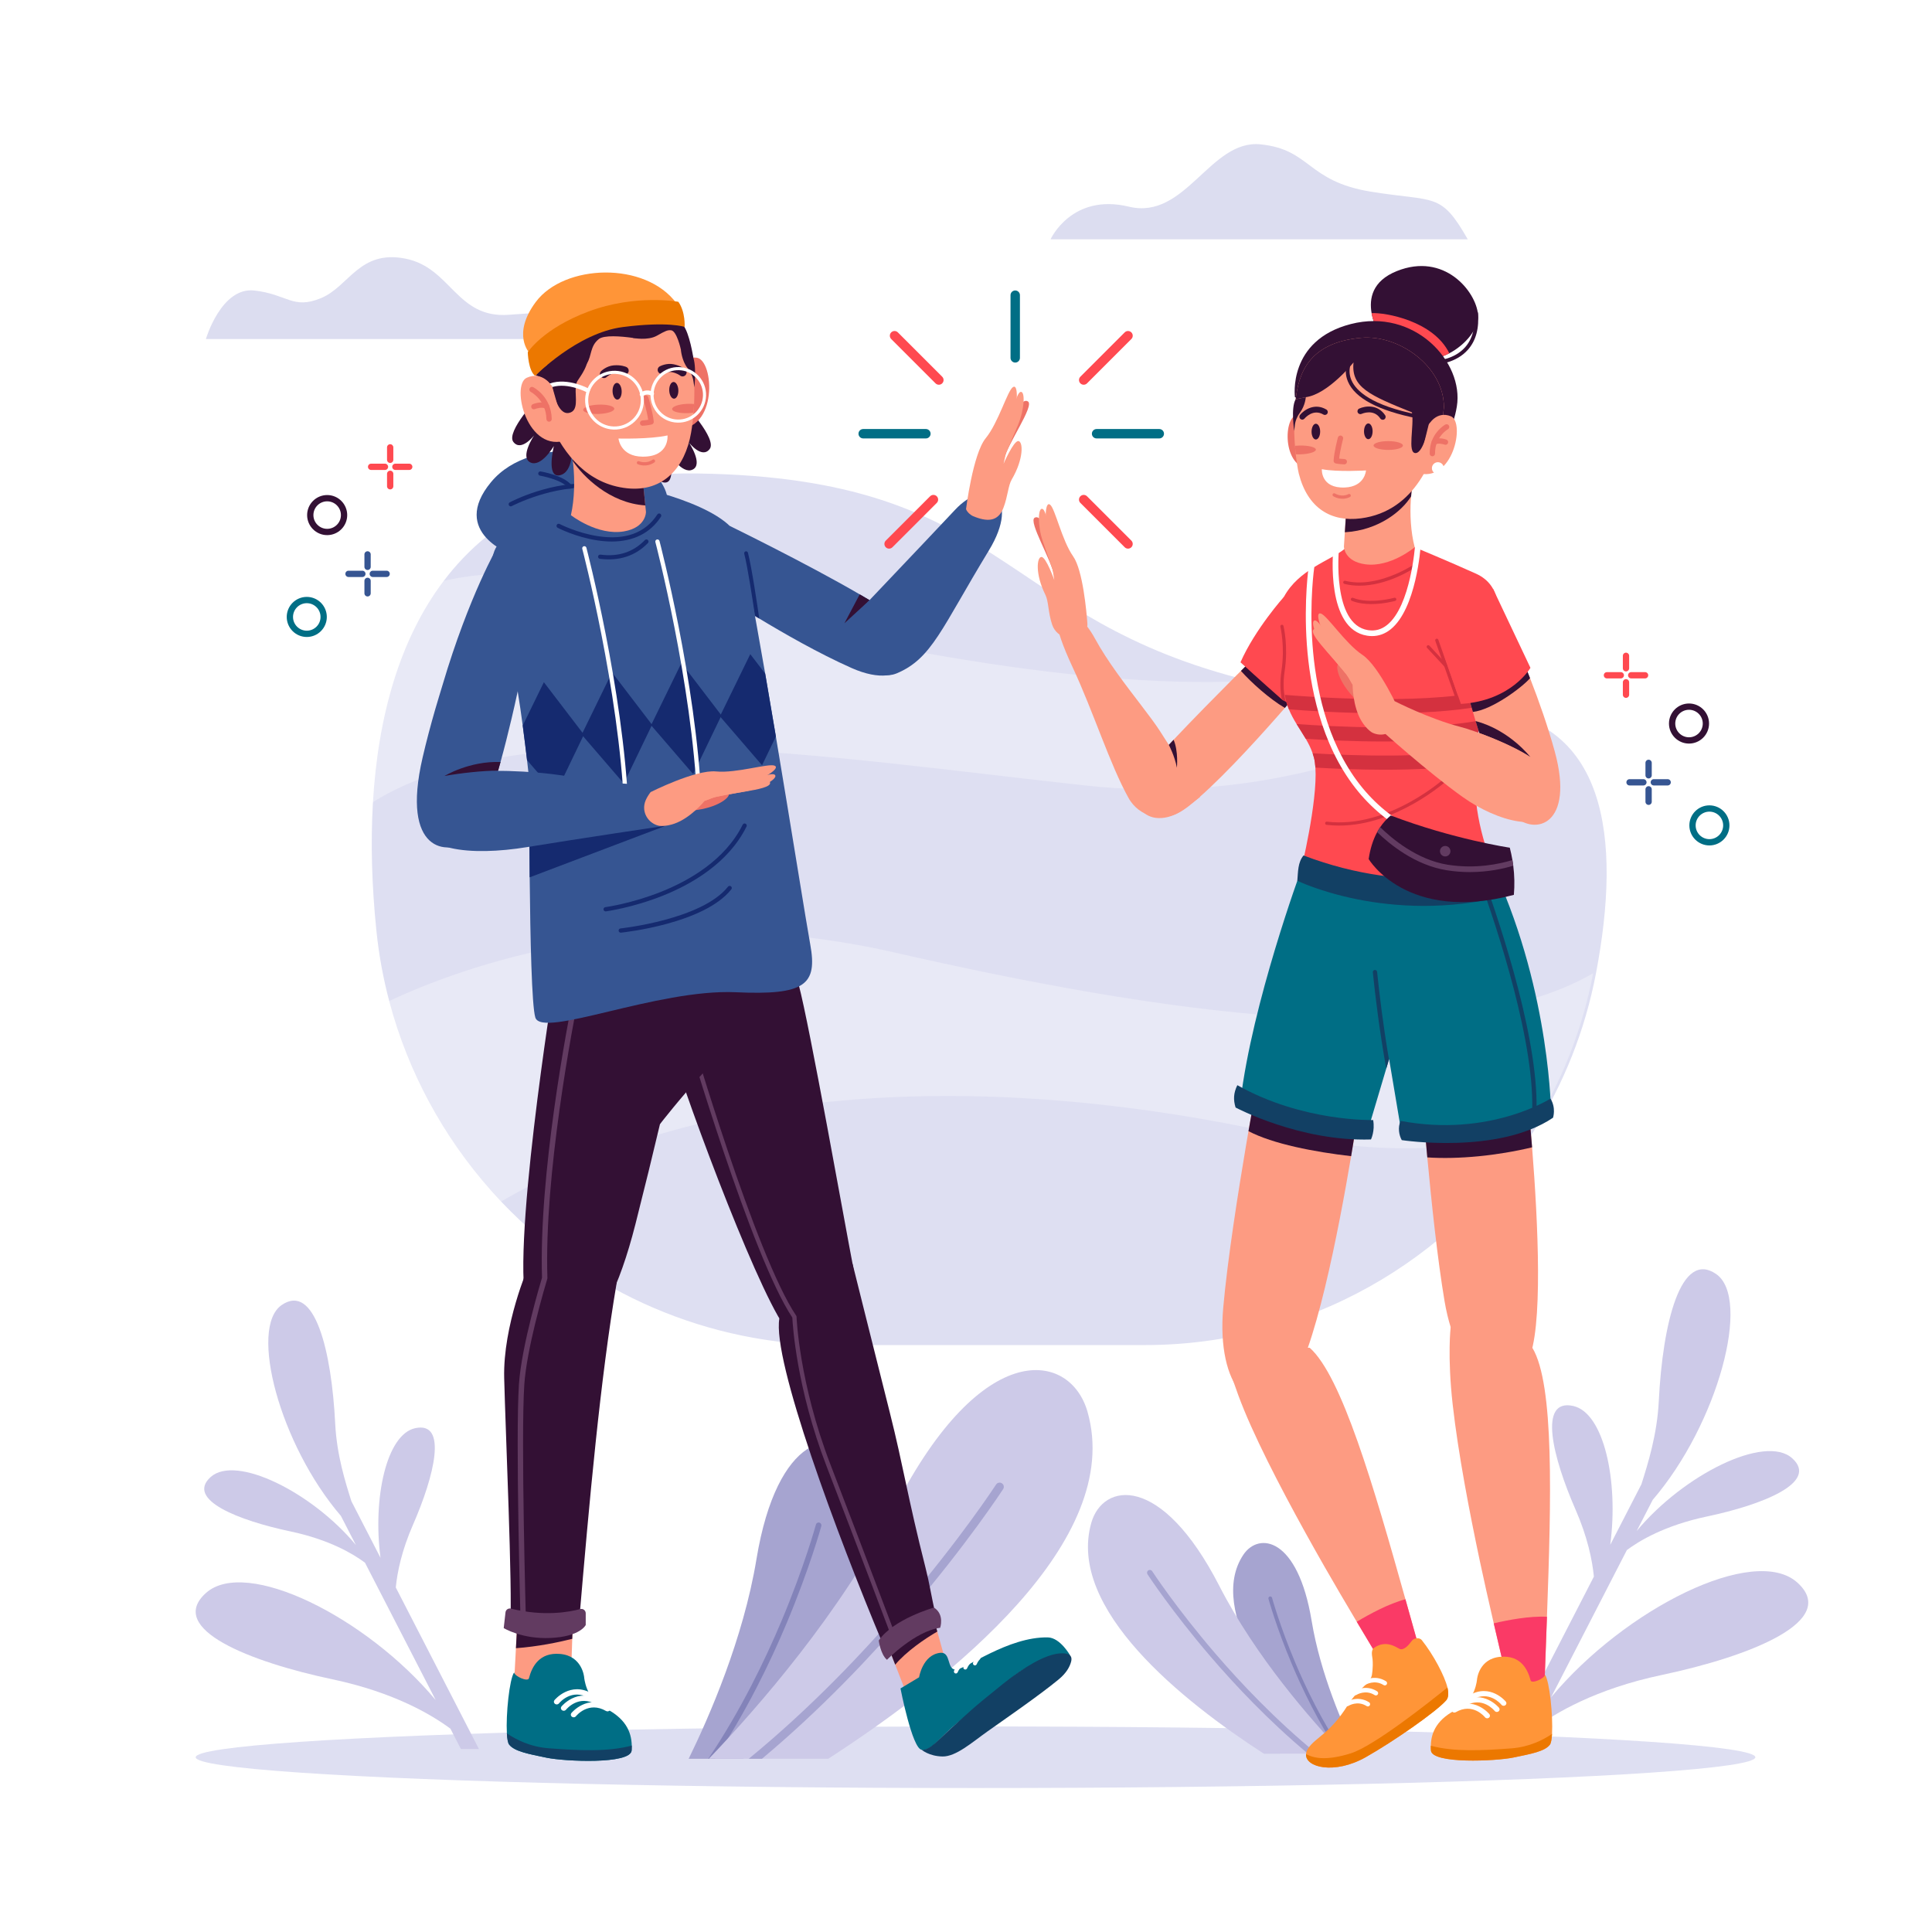 <?xml version="1.0" encoding="utf-8"?>
<!-- Generator: Adobe Illustrator 27.5.0, SVG Export Plug-In . SVG Version: 6.00 Build 0)  -->
<svg version="1.1" xmlns="http://www.w3.org/2000/svg" xmlns:xlink="http://www.w3.org/1999/xlink" x="0px" y="0px"
	 viewBox="0 0 500 500" style="enable-background:new 0 0 500 500;" xml:space="preserve">
<g id="BACKGROUND">
	<g>
		<rect style="fill:#FFFFFF;" width="500" height="500"/>
	</g>
</g>
<g id="OBJECTS">
	<g>
		<g>
			<g>
				<path style="fill:#DEDFF2;" d="M413.047,251.857c0,0.007-0.004,0.011-0.004,0.019c-2.83,14.861-8.383,28.62-16.078,40.812
					c-21.257,33.687-58.869,55.415-100.674,55.415h-80.253c-32.59,0-63.686-13.367-86.089-36.872
					c-0.967-1.012-1.915-2.046-2.849-3.095c-12.482-14.058-21.489-30.771-26.294-48.769c-1.602-5.997-2.737-12.135-3.379-18.364
					c-0.015-0.149-0.03-0.295-0.045-0.444c-1.146-11.31-1.467-22.198-0.889-32.481c1.292-22.885,7.061-42.761,18.222-57.581
					c12.986-17.247,33.276-27.642,62.308-27.963c1.206-0.011,2.42-0.011,3.648,0.007c79.992,1.206,77.329,37.683,142.844,53.69
					c14.973,3.659,33.508,6.251,57.409,7.102c0.538,0.019,1.068,0.045,1.591,0.082C416.075,185.562,419.682,217.008,413.047,251.857
					z"/>
			</g>
			<g>
				<g>
					<g>
						<path style="fill:#DCDDF0;" d="M53.283,87.749c0,0,3.967-13.556,12.564-12.564c8.596,0.992,9.919,4.96,17.193,1.984
							c7.274-2.976,9.919-12.564,21.822-10.25c11.903,2.314,13.225,15.54,26.781,14.548c13.556-0.992,18.185-1.323,23.144,6.282
							H53.283L53.283,87.749z"/>
					</g>
				</g>
				<g>
					<g>
						<path style="fill:#DCDDF0;" d="M271.888,61.928c0,0,5.438-12.025,20.288-8.44c14.681,3.544,21.005-17.482,34.077-16.13
							c13.072,1.352,11.892,9.549,28.571,12.254c16.679,2.705,18,0,25.025,12.316H271.888z"/>
					</g>
				</g>
			</g>
			<g style="opacity:0.3;">
				<path style="fill:#FFFFFF;" d="M381.776,183.415c-22.668,11.837-58.081,24.506-100.734,19.887
					c-64.735-7.009-146.224-20.57-185.288,4.776c1.292-22.885,7.061-42.761,18.222-57.581c13.674-3.174,31.062-3.305,53.021,2.367
					c47.585,12.288,109.37,25.712,155.779,23.367c14.973,3.659,33.508,6.251,57.409,7.102
					C380.723,183.351,381.253,183.377,381.776,183.415z"/>
			</g>
			<g style="opacity:0.3;">
				<path style="fill:#FFFFFF;" d="M412.304,251.876c-2.83,14.861-8.383,28.62-16.078,40.812c-16.388,4.933-38.19,6.747-66.43,0.579
					c-68.995-15.074-144.67-14.801-200.586,17.964c-0.967-1.012-1.915-2.046-2.849-3.095
					c-12.482-14.058-21.488-30.771-26.294-48.769c19.54-9.257,68.476-27.235,131.557-12.837
					C298.147,261.711,374.409,273.779,412.304,251.876z"/>
			</g>
		</g>
	</g>
	<g>
		<g>
			<ellipse style="fill:#DEDFF2;" cx="252.462" cy="454.775" rx="201.818" ry="7.968"/>
		</g>
		<g>
			<g>
				<g>
					<g>
						<path style="fill:#A6A4D0;" d="M178.225,455.175c5.282-10.782,14.14-31.03,17.542-51.643
							c5.376-32.581,20.571-34.698,26.568-25.715c14.493,21.709-14.329,59.454-30.037,77.358H178.225z"/>
					</g>
					<g>
						<g>
							<path style="fill:#8383B9;" d="M203.51,420.252c-4.092,9.719-10.255,22.57-18.467,34.923h-1.744
								c8.413-12.498,14.711-25.603,18.865-35.464c6.024-14.3,8.968-25.047,8.998-25.156c0.105-0.385,0.503-0.614,0.89-0.507
								c0.387,0.103,0.615,0.502,0.509,0.889C212.533,395.044,209.567,405.867,203.51,420.252z"/>
						</g>
					</g>
				</g>
				<g>
					<g>
						<path style="fill:#CDCAE8;" d="M183.44,455.175c12.599-13.162,34.1-37.718,48.201-65.202
							c22.646-44.14,45.355-40.195,49.811-24.591c9.547,33.433-35.404,69.27-67.11,89.793H183.44z"/>
					</g>
					<g>
						<g>
							<path style="fill:#A6A4D0;" d="M197.19,455.175h-3.417c16.17-13.254,29.853-27.77,39.592-39.121
								c15.182-17.691,24.327-31.714,24.419-31.856c0.327-0.503,1.002-0.647,1.506-0.318c0.506,0.325,0.65,1.001,0.32,1.505
								c-0.089,0.141-9.3,14.263-24.567,32.06C225.648,428.399,212.602,442.281,197.19,455.175z"/>
						</g>
					</g>
				</g>
			</g>
			<g>
				<g>
					<g>
						<path style="fill:#A6A4D0;" d="M351.129,453.859c-3.516-7.175-9.41-20.651-11.675-34.369
							c-3.578-21.683-13.69-23.092-17.681-17.114c-9.646,14.448,9.536,39.568,19.99,51.484H351.129z"/>
					</g>
					<g>
						<g>
							<path style="fill:#8383B9;" d="M334.301,430.617c2.723,6.468,6.825,15.021,12.29,23.242h1.161
								c-5.599-8.317-9.791-17.039-12.555-23.602c-4.009-9.517-5.969-16.67-5.988-16.742c-0.07-0.256-0.335-0.409-0.592-0.338
								c-0.257,0.069-0.409,0.334-0.339,0.591C328.297,413.84,330.27,421.044,334.301,430.617z"/>
						</g>
					</g>
				</g>
				<g>
					<g>
						<path style="fill:#CDCAE8;" d="M347.658,453.859c-8.385-8.76-22.694-25.102-32.079-43.393
							c-15.071-29.376-30.185-26.75-33.15-16.366c-6.354,22.25,23.562,46.101,44.663,59.759H347.658z"/>
					</g>
					<g>
						<g>
							<path style="fill:#A6A4D0;" d="M338.508,453.859h2.274c-10.761-8.821-19.868-18.482-26.35-26.036
								c-10.104-11.773-16.19-21.106-16.251-21.201c-0.217-0.335-0.667-0.431-1.002-0.211c-0.337,0.216-0.432,0.666-0.213,1.001
								c0.059,0.094,6.189,9.492,16.35,21.337C319.568,436.039,328.25,445.278,338.508,453.859z"/>
						</g>
					</g>
				</g>
			</g>
			<g>
				<path style="fill:#CDCAE8;" d="M119.284,452.657h4.668l-21.523-41.817c0.387-3.986,1.525-9.54,4.458-16.251
					c5.478-12.536,9.086-26.863,0.541-24.972c-7.415,1.641-10.994,18.105-8.951,33.545l-7.528-14.627
					c-1.557-4.922-3.792-11.945-4.199-20.093c-0.942-18.879-5.312-36.579-13.855-30.698c-8.55,5.886-0.453,36.205,15.325,54.559
					l3.874,7.527c-11.265-13.577-31.032-23.468-37.578-17.576c-6.505,5.855,7.252,11.244,20.637,14.071
					c10.189,2.152,16.366,5.896,19.309,8.105l18.298,35.55c-17.9-21.449-49.118-37.029-59.475-27.706
					c-10.321,9.291,11.507,17.842,32.746,22.328c16.05,3.39,25.833,9.272,30.543,12.786L119.284,452.657z"/>
			</g>
			<g>
				<path style="fill:#CDCAE8;" d="M465.146,409.563c-11.096-9.988-44.54,6.703-63.717,29.682l19.603-38.086
					c3.153-2.366,9.77-6.377,20.686-8.683c14.34-3.029,29.078-8.802,22.109-15.075c-7.013-6.313-28.19,4.284-40.259,18.829
					l4.15-8.064c16.904-19.663,25.578-52.144,16.418-58.45c-9.152-6.301-13.834,12.663-14.843,32.888
					c-0.435,8.729-2.831,16.252-4.498,21.526l-8.065,15.67c2.188-16.542-1.645-34.18-9.59-35.938
					c-9.154-2.026-5.289,13.323,0.58,26.753c3.142,7.19,4.361,13.14,4.776,17.41l-23.28,45.23h5.001l3.126-6.075
					c5.046-3.765,15.527-10.067,32.721-13.698C452.819,428.677,476.203,419.516,465.146,409.563z"/>
			</g>
		</g>
	</g>
	<g>
		<g>
			<g>
				<g>
					<g>
						<path style="fill:#006E85;" d="M442.392,208.425c2.86,0,5.187,2.327,5.187,5.187s-2.327,5.187-5.187,5.187
							c-2.86,0-5.187-2.327-5.187-5.187S439.532,208.425,442.392,208.425z M442.392,210.052c-1.963,0-3.559,1.597-3.559,3.559
							c0,1.963,1.597,3.559,3.559,3.559s3.56-1.597,3.56-3.559C445.951,211.649,444.354,210.052,442.392,210.052z"/>
					</g>
				</g>
				<g>
					<g>
						<path style="fill:#331034;" d="M437.115,182.064c2.86,0,5.187,2.327,5.187,5.187c0,2.86-2.327,5.187-5.187,5.187
							c-2.86,0-5.187-2.327-5.187-5.187C431.929,184.391,434.255,182.064,437.115,182.064z M437.115,183.691
							c-1.963,0-3.559,1.597-3.559,3.559c0,1.963,1.597,3.559,3.559,3.559c1.963,0,3.559-1.597,3.559-3.559
							C440.675,185.288,439.078,183.691,437.115,183.691z"/>
					</g>
				</g>
				<g>
					<g>
						<g>
							<g>
								<path style="fill:#FF4950;" d="M421.338,174.76c0,0.449,0.364,0.814,0.814,0.814h3.588c0.449,0,0.814-0.364,0.814-0.814
									c0-0.449-0.364-0.813-0.814-0.813h-3.588C421.703,173.947,421.338,174.311,421.338,174.76z"/>
							</g>
						</g>
						<g>
							<g>
								<path style="fill:#FF4950;" d="M415.06,174.76c0,0.449,0.364,0.814,0.814,0.814h3.588c0.449,0,0.813-0.364,0.813-0.814
									c0-0.449-0.364-0.813-0.813-0.813h-3.588C415.424,173.947,415.06,174.311,415.06,174.76z"/>
							</g>
						</g>
					</g>
					<g>
						<g>
							<g>
								<path style="fill:#FF4950;" d="M419.993,169.724v3.223c0,0.449,0.364,0.814,0.814,0.814c0.449,0,0.814-0.364,0.814-0.814
									v-3.223c0-0.449-0.364-0.814-0.814-0.814C420.357,168.91,419.993,169.275,419.993,169.724z"/>
							</g>
						</g>
						<g>
							<g>
								<path style="fill:#FF4950;" d="M419.993,176.573v3.223c0,0.449,0.364,0.814,0.814,0.814c0.449,0,0.814-0.364,0.814-0.814
									v-3.223c0-0.449-0.364-0.814-0.814-0.814C420.357,175.76,419.993,176.124,419.993,176.573z"/>
							</g>
						</g>
					</g>
				</g>
				<g>
					<g>
						<g>
							<g>
								<path style="fill:#365592;" d="M427.189,202.462c0,0.449,0.364,0.814,0.814,0.814h3.588c0.449,0,0.814-0.364,0.814-0.814
									c0-0.449-0.364-0.814-0.814-0.814h-3.588C427.553,201.648,427.189,202.013,427.189,202.462z"/>
							</g>
						</g>
						<g>
							<g>
								<path style="fill:#365592;" d="M420.91,202.462c0,0.449,0.364,0.814,0.814,0.814h3.588c0.449,0,0.814-0.364,0.814-0.814
									c0-0.449-0.364-0.814-0.814-0.814h-3.588C421.275,201.648,420.91,202.013,420.91,202.462z"/>
							</g>
						</g>
					</g>
					<g>
						<g>
							<g>
								<path style="fill:#365592;" d="M425.844,197.426v3.223c0,0.449,0.364,0.814,0.814,0.814c0.449,0,0.814-0.364,0.814-0.814
									v-3.223c0-0.449-0.364-0.814-0.814-0.814C426.208,196.612,425.844,196.977,425.844,197.426z"/>
							</g>
						</g>
						<g>
							<g>
								<path style="fill:#365592;" d="M425.844,204.275v3.223c0,0.449,0.364,0.814,0.814,0.814c0.449,0,0.814-0.364,0.814-0.814
									v-3.223c0-0.449-0.364-0.814-0.814-0.814C426.208,203.462,425.844,203.826,425.844,204.275z"/>
							</g>
						</g>
					</g>
				</g>
			</g>
		</g>
		<g>
			<g>
				<g>
					<g>
						<path style="fill:#006E85;" d="M84.58,159.663c0,2.86-2.327,5.187-5.187,5.187s-5.187-2.327-5.187-5.187
							s2.327-5.187,5.187-5.187S84.58,156.804,84.58,159.663z M75.834,159.663c0,1.963,1.597,3.559,3.56,3.559
							s3.56-1.597,3.56-3.559c0-1.963-1.597-3.559-3.56-3.559S75.834,157.701,75.834,159.663z"/>
					</g>
				</g>
				<g>
					<g>
						<path style="fill:#331034;" d="M89.857,133.303c0,2.86-2.327,5.187-5.186,5.187c-2.86,0-5.187-2.327-5.187-5.187
							c0-2.86,2.327-5.187,5.187-5.187C87.53,128.116,89.857,130.443,89.857,133.303z M81.111,133.303
							c0,1.963,1.597,3.559,3.56,3.559c1.963,0,3.559-1.597,3.559-3.559c0-1.963-1.597-3.559-3.559-3.559
							C82.707,129.743,81.111,131.34,81.111,133.303z"/>
					</g>
				</g>
				<g>
					<g>
						<g>
							<g>
								<path style="fill:#FF4950;" d="M100.447,120.812c0,0.449-0.364,0.814-0.813,0.814h-3.588c-0.449,0-0.813-0.364-0.813-0.814
									c0-0.449,0.364-0.813,0.813-0.813h3.588C100.083,119.999,100.447,120.363,100.447,120.812z"/>
							</g>
						</g>
						<g>
							<g>
								<path style="fill:#FF4950;" d="M106.725,120.812c0,0.449-0.364,0.814-0.813,0.814h-3.588c-0.449,0-0.813-0.364-0.813-0.814
									c0-0.449,0.364-0.813,0.813-0.813h3.588C106.361,119.999,106.725,120.363,106.725,120.812z"/>
							</g>
						</g>
					</g>
					<g>
						<g>
							<g>
								<path style="fill:#FF4950;" d="M101.792,115.776v3.223c0,0.449-0.364,0.814-0.814,0.814c-0.449,0-0.813-0.364-0.813-0.814
									v-3.223c0-0.449,0.364-0.813,0.813-0.813C101.428,114.963,101.792,115.327,101.792,115.776z"/>
							</g>
						</g>
						<g>
							<g>
								<path style="fill:#FF4950;" d="M101.792,122.625v3.223c0,0.449-0.364,0.813-0.814,0.813c-0.449,0-0.813-0.364-0.813-0.813
									v-3.223c0-0.449,0.364-0.814,0.813-0.814C101.428,121.812,101.792,122.176,101.792,122.625z"/>
							</g>
						</g>
					</g>
				</g>
				<g>
					<g>
						<g>
							<g>
								<path style="fill:#365592;" d="M94.596,148.514c0,0.449-0.364,0.814-0.814,0.814h-3.588c-0.449,0-0.813-0.364-0.813-0.814
									c0-0.449,0.364-0.814,0.813-0.814h3.588C94.232,147.701,94.596,148.065,94.596,148.514z"/>
							</g>
						</g>
						<g>
							<g>
								<path style="fill:#365592;" d="M100.875,148.514c0,0.449-0.364,0.814-0.814,0.814h-3.588c-0.449,0-0.814-0.364-0.814-0.814
									c0-0.449,0.364-0.814,0.814-0.814h3.588C100.51,147.701,100.875,148.065,100.875,148.514z"/>
							</g>
						</g>
					</g>
					<g>
						<g>
							<g>
								<path style="fill:#365592;" d="M95.941,143.478v3.223c0,0.449-0.364,0.814-0.813,0.814c-0.45,0-0.814-0.364-0.814-0.814
									v-3.223c0-0.449,0.364-0.814,0.814-0.814C95.577,142.665,95.941,143.029,95.941,143.478z"/>
							</g>
						</g>
						<g>
							<g>
								<path style="fill:#365592;" d="M95.941,150.327v3.223c0,0.449-0.364,0.814-0.813,0.814c-0.45,0-0.814-0.364-0.814-0.814
									v-3.223c0-0.449,0.364-0.814,0.814-0.814C95.577,149.514,95.941,149.878,95.941,150.327z"/>
							</g>
						</g>
					</g>
				</g>
			</g>
		</g>
	</g>
	<g>
		<g>
			<g>
				<g>
					<g>
						<path style="fill:#365592;" d="M220.355,172.866c-8.526-3.789-17.636-9.02-23.857-12.79c-0.38-0.232-0.748-0.456-1.101-0.675
							c-4.003-2.446-6.557-4.132-6.557-4.132V136.1c0,0,20.092,9.812,33.652,17.722c0.529,0.305,1.045,0.609,1.552,0.911
							c0.329,0.192,0.656,0.39,0.972,0.58c0.007,0.005,0.012,0.007,0.019,0.012c0.363,0.222,0.719,0.441,1.07,0.65
							c3.911,2.407,6.881,4.501,8.014,5.88C239.075,167.915,235.218,179.474,220.355,172.866z"/>
					</g>
				</g>
				<g>
					<path style="fill:#331034;" d="M225.036,155.325l-6.503,5.982l3.96-7.485c0.529,0.305,1.045,0.609,1.552,0.911
						c0.329,0.192,0.656,0.39,0.972,0.58C225.023,155.317,225.028,155.32,225.036,155.325z"/>
				</g>
				<g>
					<g>
						<path style="fill:#152A6F;" d="M196.498,160.075c-0.38-0.231-0.747-0.454-1.102-0.673c-0.539-3.667-1.912-12.735-2.788-16.107
							c-0.067-0.266,0.092-0.536,0.357-0.606c0.266-0.069,0.536,0.092,0.603,0.358C194.546,146.807,196.076,157.153,196.498,160.075
							z"/>
					</g>
				</g>
				<g>
					<g>
						<g>
							<path style="fill:#365592;" d="M213.578,167.363c0,0,28.209-29.644,33.542-35.371c8.261-8.872,17.246-3.417,8.789,10.481
								c-12.28,20.182-14.697,27.912-23.794,31.771c-1.718,0.729-3.676,0.631-5.341-0.211L213.578,167.363z"/>
						</g>
					</g>
				</g>
				<g>
					<g>
						<g>
							<g>
								<g>
									<path style="fill:#EE7266;" d="M255.422,118.996c0,0,1.187-4.73,3.663-7.018c2.477-2.288,4.918-9.384,6.957-8.075
										c1.72,1.105-5.338,11.013-6.208,14.957C258.919,123.018,255.422,118.996,255.422,118.996z"/>
								</g>
							</g>
						</g>
					</g>
					<g>
						<g>
							<g>
								<path style="fill:#FD9B82;" d="M258.514,121.573c0,0-0.307-7.378,1.544-10.363c1.851-2.985,2.801-9.432,4.05-9.778
									c1.249-0.346,1.071,4.456-0.645,8.55C261.747,114.077,258.514,121.573,258.514,121.573z"/>
							</g>
						</g>
					</g>
					<g>
						<g>
							<g>
								<g>
									<path style="fill:#FD9B82;" d="M259.724,120.011c0,0,2.572-5.931,3.815-5.867c1.243,0.064,1.47,4.555-1.704,9.952
										c-0.94,1.598-0.986,4.299-2.153,7.347c-1.402,3.663-4.28,3.632-7.898,2.118c-0.438-0.183-1.487-0.951-1.775-1.803
										c0,0,1.766-14.285,5.082-18.337c3.316-4.052,5.645-12.357,7.071-13.247c1.426-0.891,1.136,4.349,0.29,7.921
										C261.606,111.669,259.724,120.011,259.724,120.011z"/>
								</g>
							</g>
						</g>
					</g>
				</g>
			</g>
			<g>
				<g>
					<g>
						<g>
							<g>
								<g>
									<path style="fill:#FD9B82;" d="M245.24,431.838c-1.927,4.176-10.874,5.875-10.874,5.875l-2.684-6.891l-1.445-3.708
										c1.101-5.231,11.838-6.676,11.838-6.676l0.501,1.806L245.24,431.838z"/>
								</g>
							</g>
							<g>
								<g>
									<path style="fill:#331034;" d="M242.576,422.244c-3.173,1.826-8.132,5.23-10.894,8.578l-1.445-3.708
										c1.101-5.231,11.838-6.676,11.838-6.676L242.576,422.244z"/>
								</g>
							</g>
							<g>
								<g>
									<g>
										<g>
											<g>
												<g>
													<path style="fill:#006E85;" d="M237.856,434.081c0,0,0.912-5.806,5.451-6.33c2.905-0.336,1.622,4.402,4.083,4.344
														c2.461-0.058,13.482-8.53,23.779-8.338c3.242,0.061,5.819,4.726,5.819,4.726s-8.405-0.394-15.907,6.441
														c-7.502,6.834-9.23,7.432-14.578,12.032c-3.641,3.132-5.534,6.237-7.987,5.885c-2.454-0.352-5.469-15.874-5.469-15.874
														L237.856,434.081z"/>
												</g>
											</g>
										</g>
									</g>
								</g>
							</g>
							<g>
								<g>
									<g>
										<g>
											<g>
												<g>
													<g>
														<path style="fill:#FFFFFF;" d="M248.611,430.638c-0.003-0.002-0.007-0.003-0.01-0.005
															c-0.197-0.098-0.435-0.061-0.588,0.097c-0.772,0.793-1.091,1.624-1.114,1.687c-0.097,0.264,0.039,0.556,0.302,0.652
															c0.263,0.097,0.555-0.038,0.652-0.301c0.02-0.053,0.274-0.704,0.882-1.326
															C248.974,431.196,248.919,430.792,248.611,430.638z"/>
													</g>
												</g>
											</g>
										</g>
									</g>
								</g>
							</g>
							<g>
								<g>
									<g>
										<g>
											<g>
												<g>
													<g>
														<path style="fill:#FFFFFF;" d="M251.051,429.613c-0.003-0.002-0.007-0.003-0.01-0.005
															c-0.197-0.098-0.434-0.061-0.588,0.096c-0.772,0.793-1.091,1.624-1.114,1.687c-0.097,0.264,0.039,0.556,0.302,0.652
															c0.263,0.097,0.555-0.038,0.652-0.301c0.02-0.053,0.274-0.704,0.881-1.326
															C251.414,430.171,251.358,429.767,251.051,429.613z"/>
													</g>
												</g>
											</g>
										</g>
									</g>
								</g>
							</g>
							<g>
								<g>
									<g>
										<g>
											<g>
												<g>
													<g>
														<path style="fill:#FFFFFF;" d="M253.54,428.542c-0.004-0.002-0.007-0.003-0.01-0.005
															c-0.197-0.098-0.435-0.061-0.588,0.097c-0.772,0.793-1.091,1.624-1.114,1.687c-0.097,0.264,0.039,0.556,0.302,0.652
															c0.263,0.097,0.555-0.038,0.652-0.301c0.02-0.054,0.274-0.704,0.881-1.326
															C253.903,429.1,253.847,428.696,253.54,428.542z"/>
													</g>
												</g>
											</g>
										</g>
									</g>
								</g>
							</g>
							<g>
								<g>
									<g>
										<g>
											<g>
												<g>
													<path style="fill:#124064;" d="M273.995,434.621c-5.097,4.213-14.539,10.703-18.485,13.504
														c-3.946,2.798-8.111,6.514-11.594,6.451c-3.486-0.063-5.402-1.736-5.402-1.736c2.217,0.169,4.395-2.698,7.987-5.885
														c4.235-3.757,4.328-4.173,13.121-11.209c5.388-4.311,10.783-7.489,14.487-7.831c2-0.185,3.6,0.186,3.092,2.129
														C276.847,431.401,275.955,433.002,273.995,434.621z"/>
												</g>
											</g>
										</g>
									</g>
								</g>
							</g>
						</g>
					</g>
					<g>
						<g>
							<g>
								<g>
									<g>
										<path style="fill:#331034;" d="M206.693,254.81c-11.104-3.304-26.67,7.54-33.684,14.098
											c5.345,18.16,25.079,70.212,31.194,75.774c10.138,9.217,20.315,2.246,16.455-17.54
											C218.796,317.601,209.492,265.171,206.693,254.81z"/>
									</g>
								</g>
							</g>
						</g>
					</g>
					<g>
						<g>
							<g>
								<g>
									<g>
										<path style="fill:#331034;" d="M229.005,426.709c4.041-2.956,9.197-5.524,13.391-7.533
											c-1.619-7.201-1.747-9.022-2.852-13.373c-4.666-18.378-5.732-26.238-9.255-40.219
											c-3.965-15.735-9.631-38.443-9.631-38.443c-3.788,0.767-18.956,14.08-18.956,14.08
											c-1.911,10.813,15.02,56.175,26.756,84.185C228.64,425.84,228.823,426.275,229.005,426.709z"/>
									</g>
								</g>
							</g>
						</g>
					</g>
					<g>
						<g>
							<g>
								<path style="fill:#623B61;" d="M231.751,425.325c-0.223,0-0.432-0.136-0.515-0.356c-0.091-0.241-9.179-24.333-17.343-45.559
									c-7.775-20.213-8.754-36.637-8.839-38.424c-10.666-16.036-27.429-73.384-27.597-73.963
									c-0.085-0.292,0.083-0.597,0.375-0.682c0.291-0.086,0.598,0.082,0.682,0.375c0.168,0.579,16.974,58.072,27.54,73.786
									c0.057,0.086,0.09,0.186,0.093,0.289c0.005,0.169,0.647,17.095,8.773,38.225c8.165,21.23,17.254,45.325,17.345,45.566
									c0.107,0.285-0.036,0.602-0.321,0.71C231.881,425.313,231.815,425.325,231.751,425.325z"/>
							</g>
						</g>
					</g>
					<g>
						<g>
							<path style="fill:#623B61;" d="M227.415,424.568c0,0,0.482,3.61,2.134,4.987c0,0,7.227-7.395,13.765-8.29
								c0,0,1.198-3.432-1.604-5.226C241.71,416.038,231.2,418.993,227.415,424.568z"/>
						</g>
					</g>
				</g>
				<g>
					<g>
						<g>
							<g>
								<path style="fill:#FD9B82;" d="M148.269,419.029l-0.171,5.101l-0.248,7.43c-5.622,8.424-13.437,6.53-14.748,2.849
									l0.421-7.857l0.424-7.912L148.269,419.029z"/>
							</g>
						</g>
						<g>
							<g>
								<path style="fill:#331034;" d="M148.269,419.029l-0.171,5.101c-3.609,0.906-8.909,2.007-14.574,2.423l0.424-7.912
									L148.269,419.029z"/>
							</g>
						</g>
						<g>
							<g>
								<g>
									<g>
										<g>
											<g>
												<path style="fill:#006E85;" d="M163.467,453.006c-0.256,3.654-17.321,2.863-21.998,1.889
													c-4.68-0.971-8.32-1.622-9.708-3.406c-0.312-0.406-0.499-1.467-0.582-2.891c-0.279-4.875,0.654-14.016,1.869-15.775
													c0,0,0,0.003,0.003,0.011c0.155,1.016,3.578,2.501,3.836,1.503c0.793-3.061,2.719-6.751,8.047-6.3
													c5.771,0.487,6.24,6.005,6.24,6.005s0.413,5.674,5.013,7.83c5.601,2.624,7.239,6.239,7.31,9.881
													C163.508,452.171,163.496,452.589,163.467,453.006z"/>
											</g>
										</g>
									</g>
								</g>
							</g>
							<g>
								<g>
									<g>
										<g>
											<g>
												<path style="fill:#FFFFFF;" d="M144.077,441.103c-0.154,0-0.31-0.045-0.442-0.139c-0.324-0.229-0.389-0.66-0.144-0.964
													c0.041-0.05,4.11-4.984,9.742-1.699c0.344,0.201,0.45,0.626,0.235,0.948c-0.215,0.323-0.668,0.421-1.012,0.22
													c-4.503-2.627-7.658,1.196-7.791,1.36C144.52,441.008,144.3,441.103,144.077,441.103z"/>
											</g>
										</g>
									</g>
								</g>
							</g>
							<g>
								<g>
									<g>
										<g>
											<g>
												<path style="fill:#FFFFFF;" d="M145.891,442.745c-0.154,0-0.309-0.045-0.442-0.139
													c-0.324-0.229-0.389-0.661-0.144-0.964c0.04-0.05,4.11-4.984,9.742-1.699c0.344,0.201,0.45,0.626,0.235,0.948
													c-0.215,0.322-0.668,0.421-1.012,0.22c-4.503-2.627-7.659,1.196-7.791,1.36
													C146.334,442.65,146.113,442.745,145.891,442.745z"/>
											</g>
										</g>
									</g>
								</g>
							</g>
							<g>
								<g>
									<g>
										<g>
											<g>
												<path style="fill:#FFFFFF;" d="M148.46,444.438c-0.154,0-0.31-0.045-0.442-0.139c-0.324-0.229-0.389-0.661-0.144-0.964
													c0.041-0.051,4.11-4.984,9.742-1.699c0.345,0.201,0.45,0.626,0.235,0.948c-0.215,0.322-0.668,0.421-1.012,0.22
													c-4.503-2.628-7.659,1.196-7.791,1.36C148.903,444.343,148.683,444.438,148.46,444.438z"/>
											</g>
										</g>
									</g>
								</g>
							</g>
							<g>
								<g>
									<g>
										<g>
											<g>
												<path style="fill:#124064;" d="M163.467,453.006c-0.256,3.654-17.321,2.863-21.998,1.889
													c-4.68-0.971-8.32-1.622-9.708-3.406c-0.312-0.406-0.499-1.467-0.582-2.891c2.344,1.6,6.047,3.489,10.796,3.851
													c7.794,0.593,15.425,0.957,21.523-0.696C163.508,452.171,163.496,452.589,163.467,453.006z"/>
											</g>
										</g>
									</g>
								</g>
							</g>
						</g>
					</g>
					<g>
						<g>
							<g>
								<g>
									<g>
										<path style="fill:#331034;" d="M136.731,327.807c0,0-6.585,15.193-6.249,28.823c0.336,13.631,2.191,55.058,1.568,63.702
											c0,0,12.071,4.156,17.803-0.438c2.692-31.642,5.485-62.86,9.743-87.902L136.731,327.807z"/>
									</g>
								</g>
							</g>
						</g>
					</g>
					<g>
						<g>
							<g>
								<g>
									<g>
										<path style="fill:#331034;" d="M177.82,258.825c0,0-3.523,19.158-13.357,57.931c-8.657,34.12-20.135,34.905-25.981,25.859
											c-0.356-0.545-0.69-1.13-0.999-1.745c-0.309-0.607-0.593-1.244-0.854-1.906c-4.897-12.405,6.776-84.92,6.776-84.92
											l5.51,0.765l1.383,0.192L177.82,258.825z"/>
									</g>
								</g>
							</g>
						</g>
					</g>
					<g>
						<g>
							<g>
								<g>
									<g>
										<path style="fill:#331034;" d="M170.798,290.925c0,0,20.338-26.468,35.895-34.858l-63.288-2.021
											C143.405,254.045,157.859,288.281,170.798,290.925z"/>
									</g>
								</g>
							</g>
						</g>
					</g>
					<g>
						<g>
							<g>
								<g>
									<g>
										<g>
											<path style="fill:#623B61;" d="M141.668,330.739c0.003,0.075-0.008,0.153-0.031,0.225
												c-0.028,0.095-1.619,5.304-3.155,11.651c-1.263,5.215-2.493,11.197-2.794,15.741c-0.913,13.721,0.423,61.22,0.437,61.699
												c0.011,0.384-0.292,0.704-0.676,0.715h-0.02c-0.376,0-0.685-0.301-0.696-0.676c-0.014-0.479-1.35-48.045-0.434-61.832
												c0.334-5.048,1.786-11.812,3.183-17.391c1.311-5.259,2.568-9.469,2.791-10.201c-0.837-26.591,6.342-64.501,8.64-75.859
												l1.383,0.192C148.024,266.218,140.808,304.218,141.668,330.739z"/>
										</g>
									</g>
								</g>
							</g>
						</g>
					</g>
					<g>
						<g>
							<g>
								<g>
									<g>
										<path style="fill:#623B61;" d="M130.823,417.273l-0.461,4.073c0,0,4.659,2.893,12.071,2.562
											c7.791-0.348,9.152-3.362,9.152-3.362v-3.032c0-0.744-0.704-1.284-1.422-1.089c-2.774,0.752-9.392,1.992-17.944-0.118
											C131.556,416.144,130.899,416.595,130.823,417.273z"/>
									</g>
								</g>
							</g>
						</g>
					</g>
				</g>
			</g>
			<g>
				<g>
					<g>
						<path style="fill:#365592;" d="M132.65,143.6c0,0-16.483-5.694-5.555-18.844c10.927-13.15,36.391-7.289,40.373-3.914
							c8.765,7.431,4.137,13.215,4.137,13.215S158.395,147.821,132.65,143.6z"/>
					</g>
				</g>
				<g>
					<g>
						<g>
							<path style="fill:#152A6F;" d="M132.185,131.043c-0.197,0-0.388-0.107-0.487-0.293c-0.142-0.269-0.04-0.602,0.229-0.744
								c0.445-0.236,11.023-5.763,22.132-4.777c0.303,0.027,0.527,0.294,0.5,0.597c-0.027,0.303-0.294,0.527-0.597,0.5
								c-10.783-0.955-21.413,4.597-21.52,4.653C132.36,131.022,132.272,131.043,132.185,131.043z"/>
						</g>
					</g>
					<g>
						<g>
							<path style="fill:#152A6F;" d="M147.479,126.445c-0.161,0-0.321-0.07-0.429-0.206c-1.758-2.186-7.247-3.133-7.303-3.142
								c-0.3-0.05-0.502-0.334-0.451-0.634c0.051-0.3,0.336-0.502,0.634-0.451c0.242,0.041,5.958,1.026,7.978,3.538
								c0.191,0.237,0.153,0.584-0.084,0.774C147.722,126.405,147.6,126.445,147.479,126.445z"/>
						</g>
					</g>
				</g>
			</g>
			<g>
				<g>
					<path style="fill:#365592;" d="M190.406,256.791c-20.261-0.919-50.141,12.049-51.864,6.54
						c-0.931-2.98-1.309-20.665-1.46-36.277c-0.037-3.847-0.058-7.571-0.073-10.914c-0.034-8.17-0.017-14.089-0.017-14.089
						s-0.224-2.137-0.597-5.341c-0.292-2.497-0.675-5.646-1.113-8.94c-0.787-5.867-1.757-12.198-2.717-16.14
						c-2.193-8.996-8.76-26.679-2.995-31.384c11.011-9.359,19.081-14.033,19.081-14.033l15.163-0.436c0,0,24.12,4.834,27.337,13.645
						c0.85,2.322,2.405,9.973,4.271,20.183c0.027,0.163,0.056,0.327,0.085,0.49c0.049,0.256,0.093,0.512,0.144,0.77
						c0.012,0.075,0.027,0.156,0.041,0.234c0.029,0.166,0.056,0.327,0.088,0.49c0.022,0.124,0.044,0.251,0.068,0.378
						c0.695,3.857,1.43,8.024,2.181,12.371v0.003c0.906,5.244,1.84,10.748,2.768,16.269v0.002c4.025,24.03,7.912,48.448,8.884,53.75
						C211.612,254.878,208.408,257.61,190.406,256.791z"/>
				</g>
			</g>
			<g>
				<path style="fill:#152A6F;" d="M172.314,213.694l-35.231,13.36c-0.037-3.847-0.058-7.571-0.073-10.914
					C146.805,215.473,172.314,213.694,172.314,213.694z"/>
			</g>
			<g>
				<g>
					<path style="fill:#152A6F;" d="M167.713,139.797c-0.214-0.252-0.592-0.26-0.817-0.028c-3.025,3.127-6.885,4.386-11.512,3.768
						c-0.324-0.043-0.611,0.212-0.611,0.539l0,0c0,0.271,0.2,0.505,0.469,0.54c4.953,0.64,9.19-0.728,12.426-4.06
						C167.868,140.35,167.899,140.016,167.713,139.797z"/>
				</g>
			</g>
			<g>
				<g>
					<path style="fill:#152A6F;" d="M151.118,190.113l-0.209,0.432l-7.106,14.766l-7.406-8.601
						c-0.293-2.498-0.675-5.646-1.115-8.938l5.472-11.218l10.009,13.095L151.118,190.113z"/>
				</g>
				<g>
					<polygon style="fill:#152A6F;" points="150.535,190.113 158.39,174.012 168.754,187.57 161.438,202.768 					"/>
				</g>
				<g>
					<polygon style="fill:#152A6F;" points="168.494,187.685 176.349,171.585 186.712,185.143 179.396,200.341 					"/>
				</g>
				<g>
					<path style="fill:#152A6F;" d="M200.798,190.61v0.002l-3.58,7.434l-10.724-12.449l-0.179-0.206l0.228-0.469l7.628-15.63
						l3.859,5.045v0.003C198.936,179.583,199.87,185.088,200.798,190.61z"/>
				</g>
			</g>
			<g>
				<g>
					<path style="fill:#152A6F;" d="M160.646,241.375c-0.279,0-0.518-0.21-0.547-0.494c-0.031-0.303,0.188-0.573,0.491-0.605
						c0.21-0.022,21.058-2.281,27.818-10.806c0.189-0.238,0.535-0.278,0.773-0.089c0.238,0.189,0.278,0.535,0.089,0.773
						c-7.048,8.889-27.692,11.127-28.568,11.217C160.684,241.374,160.665,241.375,160.646,241.375z"/>
				</g>
			</g>
			<g>
				<g>
					<path style="fill:#152A6F;" d="M156.734,235.869c-0.272,0-0.509-0.202-0.545-0.479c-0.04-0.302,0.173-0.578,0.474-0.618
						c0.067-0.009,6.806-0.922,14.533-4.018c7.089-2.84,16.49-8.153,21.016-17.337c0.134-0.273,0.464-0.385,0.737-0.251
						c0.273,0.134,0.385,0.464,0.251,0.737c-4.683,9.504-14.341,14.97-21.619,17.882c-7.851,3.141-14.706,4.068-14.774,4.077
						C156.782,235.867,156.758,235.869,156.734,235.869z"/>
				</g>
			</g>
			<g>
				<g>
					<path style="fill:#FFFFFF;" d="M162.084,209.865c0.314,0,0.565-0.26,0.552-0.574c-1.338-30.978-10.773-67.138-10.877-67.532
						c-0.077-0.294-0.379-0.47-0.673-0.392c-0.294,0.077-0.47,0.379-0.392,0.673c0.103,0.392,9.512,36.45,10.842,67.301
						C161.548,209.635,161.79,209.865,162.084,209.865L162.084,209.865z"/>
				</g>
			</g>
			<g>
				<g>
					<path style="fill:#FFFFFF;" d="M180.997,207.983c0.314,0,0.565-0.261,0.551-0.574c-1.359-30.948-10.767-67.004-10.87-67.397
						c-0.077-0.294-0.379-0.469-0.673-0.392c-0.294,0.077-0.47,0.379-0.392,0.673c0.103,0.392,9.484,36.346,10.835,67.167
						C180.462,207.753,180.703,207.983,180.997,207.983L180.997,207.983z"/>
				</g>
			</g>
			<g>
				<g>
					<path style="fill:#152A6F;" d="M158.319,140.145c-1.203,0-2.462-0.1-3.777-0.301c-5.545-0.849-10.034-3.158-10.223-3.256
						c-0.27-0.14-0.375-0.473-0.235-0.742c0.14-0.27,0.473-0.375,0.742-0.235c0.045,0.023,4.538,2.332,9.907,3.149
						c7.078,1.077,12.257-0.816,15.394-5.625c0.166-0.255,0.507-0.327,0.762-0.16c0.255,0.166,0.327,0.507,0.16,0.762
						C168.292,137.965,163.932,140.145,158.319,140.145z"/>
				</g>
			</g>
			<g>
				<g>
					<path style="fill:#331034;" d="M139.479,102.595c0,0-8.645,9.146-6.618,11.777c2.027,2.632,5.358-1.684,5.358-1.684
						s-3.778,5.646-0.959,6.992c2.819,1.346,6.083-4.244,6.083-4.244s-2.083,8.355,1.543,7.556c3.627-0.799,3.186-7.556,3.186-7.556
						L139.479,102.595z"/>
				</g>
				<g>
					<path style="fill:#331034;" d="M177.04,104.438c0,0,8.645,9.146,6.618,11.777c-2.027,2.632-5.357-1.684-5.357-1.684
						s3.778,5.646,0.959,6.992c-2.819,1.346-6.083-4.244-6.083-4.244s2.083,8.355-1.543,7.556c-3.627-0.799-3.186-7.556-3.186-7.556
						L177.04,104.438z"/>
				</g>
				<g>
					<g>
						<g>
							<g>
								<g>
									<g>
										<path style="fill:#FD9B82;" d="M161.493,137.519c-6.893,1.186-13.743-4.196-13.743-4.196
											c0.978-4.263,0.997-9.301,0.612-13.012c-0.194-1.876-0.413-3.105-0.413-3.105l18.375,6.742l0.684,6.854l0.167,1.675
											C167.174,132.477,167.258,136.527,161.493,137.519z"/>
									</g>
								</g>
							</g>
						</g>
					</g>
					<g>
						<g>
							<g>
								<g>
									<g>
										<path style="fill:#331034;" d="M167.008,130.802c-9.3-0.599-16.131-7.544-18.756-11.476
											c-0.194-1.876-0.303-2.12-0.303-2.12l18.375,6.742L167.008,130.802z"/>
									</g>
								</g>
							</g>
						</g>
					</g>
				</g>
				<g>
					<g>
						<g>
							<g>
								<g>
									<path style="fill:#EE7266;" d="M174.647,96.589c0,0,1.143-4.635,5.669-4.013c4.525,0.622,5.594,19.096-5.494,18.412
										L174.647,96.589z"/>
								</g>
							</g>
						</g>
					</g>
				</g>
				<g>
					<g>
						<g>
							<g>
								<g>
									<path style="fill:#FD9B82;" d="M178.848,112.005c-1.536,8.889-7.08,15.363-16.545,14.367
										c-20.676-2.18-23.912-31.154-23.912-31.154c-1.563-14.944,10.219-22.47,24.394-19.956
										c14.175,2.516,15.609,11.485,16.511,18.448c0.27,2.084,0.544,6.183,0.333,10.85c-0.035,0.73-0.077,1.473-0.138,2.227
										c-0.073,0.923-0.164,1.856-0.282,2.793C179.109,110.386,178.991,111.198,178.848,112.005z"/>
								</g>
							</g>
						</g>
					</g>
				</g>
				<g>
					<g>
						<g>
							<path style="fill:#EE7266;" d="M166.53,120.461c0.803,0.046,1.835-0.094,2.835-0.8c0.191-0.135,0.236-0.399,0.101-0.589
								c-0.135-0.19-0.399-0.236-0.589-0.101c-1.643,1.161-3.406,0.43-3.481,0.399c-0.215-0.092-0.463,0.008-0.555,0.221
								c-0.092,0.214,0.006,0.462,0.219,0.555C165.106,120.165,165.694,120.413,166.53,120.461z"/>
						</g>
					</g>
				</g>
				<g>
					<path style="fill:#331034;" d="M163.852,87.457c0,0,3.749,0.781,6.172-0.588c2.238-1.265,2.737-1.474,3.644-1.395
						c1.483,0.129,2.529,4.93,2.529,4.93l3.224,2.116c0,0-0.963-6.352-2.634-8.386c-1.67-2.034-7.023-3.266-10.688-0.249
						S163.852,87.457,163.852,87.457z"/>
				</g>
				<g>
					<path style="fill:#331034;" d="M167.043,82.503c1.564,2.282-0.45,5.337-3.19,4.954c-3.185-0.445-7.529-0.798-8.904,0.309
						c-2.257,1.817-1.795,4.287-3.021,6.231c-1.226,1.944-10.352,0.785-10.352,0.785l-0.787-6.021c0,0,19.299-8.521,23.883-7.699
						C165.819,81.268,166.566,81.808,167.043,82.503z"/>
				</g>
				<g>
					<g>
						<g>
							<g>
								<g>
									<path style="fill:#331034;" d="M176.198,90.404c0,0,0.205,2.935,1.742,4.866c0.794,0.998,1.346,2.166,1.532,3.428
										l0.226,1.538c0,0,0.761-6.369-0.701-8.671C178.3,90.714,177.282,90.493,176.198,90.404z"/>
								</g>
							</g>
						</g>
					</g>
				</g>
				<g>
					<g>
						<g>
							<g>
								<g>
									<path style="fill:#331034;" d="M149.434,98.61c-0.127,0.21-0.221,0.451-0.291,0.711c-0.086,0.33-0.132,0.696-0.153,1.08
										c-0.138,2.53,0.804,5.956-1.739,6.462c-2.943,0.586-4.142-5.574-4.334-6.695c-0.018-0.112-0.028-0.174-0.028-0.174
										c-0.192-0.267-0.402-0.511-0.62-0.734c-1.557-1.586-3.579-2.092-3.579-2.092c3.568-5.042,13.712-6.763,13.712-6.763
										C152.569,94.632,150.283,97.209,149.434,98.61z"/>
								</g>
							</g>
						</g>
					</g>
				</g>
				<g>
					<path style="fill:#FF9538;" d="M137.051,91.37c0,0-4.691-4.793,1.64-13.26c7.306-9.771,28.317-10.599,36.435,0.449
						C175.125,78.559,147.915,80.622,137.051,91.37z"/>
				</g>
				<g>
					<path style="fill:#EC7800;" d="M138.508,97.274c0,0,10.818-11.108,22.674-12.631c11.855-1.523,15.999-0.036,15.999-0.036
						s0.259-3.852-1.625-6.5c0,0-11.059-2.046-23.227,2.501c-11.859,4.432-15.743,10.55-15.743,10.55S136.698,95.945,138.508,97.274
						z"/>
				</g>
				<g>
					<g>
						<g>
							<g>
								<g>
									<path style="fill:#331034;" d="M156.066,97.822c-0.192-0.043-0.374-0.14-0.521-0.292c-0.402-0.414-0.392-1.075,0.022-1.477
										c0.141-0.137,1.427-1.339,3.258-1.498c1.915-0.167,3.14,0.364,3.274,0.426c0.524,0.24,0.754,0.86,0.514,1.384
										c-0.239,0.521-0.853,0.753-1.375,0.518c-0.034-0.014-0.888-0.365-2.231-0.248c-1.111,0.097-1.975,0.908-1.984,0.916
										C156.759,97.806,156.397,97.895,156.066,97.822z"/>
								</g>
							</g>
						</g>
					</g>
				</g>
				<g>
					<g>
						<g>
							<g>
								<g>
									<path style="fill:#331034;" d="M170.746,96.645c-0.173-0.094-0.321-0.238-0.42-0.424c-0.272-0.509-0.08-1.141,0.429-1.413
										c0.173-0.092,1.742-0.893,3.544-0.541c1.887,0.368,2.917,1.217,3.029,1.313c0.438,0.376,0.488,1.035,0.112,1.472
										c-0.373,0.435-1.028,0.488-1.465,0.118c-0.029-0.023-0.753-0.596-2.076-0.854c-1.095-0.214-2.15,0.328-2.16,0.333
										C171.416,96.822,171.044,96.808,170.746,96.645z"/>
								</g>
							</g>
						</g>
					</g>
				</g>
				<g>
					<g>
						<g>
							<g>
								<g>
									<path style="fill:#FFFFFF;" d="M160.066,113.493c0,0,8.163,0.214,12.685-0.804c0,0,0.585,5.545-6.438,5.496
										C160.503,118.144,160.066,113.493,160.066,113.493z"/>
								</g>
							</g>
						</g>
					</g>
				</g>
				<g>
					<g>
						<g>
							<g>
								<g>
									<path style="fill:#EE7266;" d="M158.978,105.774c0.025,0.666-1.76,1.273-3.985,1.355c-2.225,0.082-4.049-0.392-4.074-1.058
										c-0.025-0.666,1.759-1.273,3.985-1.355C157.13,104.634,158.953,105.108,158.978,105.774z"/>
								</g>
							</g>
						</g>
					</g>
				</g>
				<g>
					<g>
						<g>
							<g>
								<g>
									<path style="fill:#EE7266;" d="M179.492,106.787c-0.454,0.068-0.949,0.116-1.47,0.136
										c-2.225,0.081-4.051-0.392-4.074-1.059c-0.024-0.665,1.758-1.271,3.984-1.355c0.606-0.023,1.182-0.003,1.699,0.051
										C179.595,105.291,179.553,106.034,179.492,106.787z"/>
								</g>
							</g>
						</g>
					</g>
				</g>
				<g>
					<g>
						<g>
							<g>
								<g>
									<path style="fill:#331034;" d="M160.889,101.213c0.044,1.194-0.448,2.181-1.099,2.205
										c-0.651,0.024-1.214-0.924-1.258-2.118c-0.044-1.194,0.448-2.181,1.099-2.205
										C160.282,99.071,160.845,100.019,160.889,101.213z"/>
								</g>
							</g>
						</g>
					</g>
				</g>
				<g>
					<g>
						<g>
							<g>
								<g>
									<path style="fill:#331034;" d="M175.557,100.974c0.044,1.194-0.448,2.181-1.099,2.205
										c-0.651,0.024-1.215-0.924-1.259-2.118c-0.044-1.194,0.448-2.181,1.099-2.205
										C174.949,98.831,175.513,99.78,175.557,100.974z"/>
								</g>
							</g>
						</g>
					</g>
				</g>
				<g>
					<g>
						<g>
							<g>
								<g>
									<path style="fill:#EE7266;" d="M166.194,110.177c-0.306-0.052-0.548-0.307-0.571-0.63
										c-0.027-0.379,0.259-0.708,0.638-0.735c0.626-0.044,1.133-0.115,1.487-0.177c-0.326-2.284-1.267-5.385-1.278-5.419
										c-0.111-0.364,0.094-0.748,0.458-0.859c0.364-0.111,0.748,0.094,0.859,0.457c0.048,0.157,1.175,3.868,1.405,6.301
										c0.032,0.334-0.182,0.642-0.506,0.729c-0.036,0.01-0.901,0.239-2.328,0.339
										C166.302,110.189,166.247,110.186,166.194,110.177z"/>
								</g>
							</g>
						</g>
					</g>
				</g>
				<g>
					<g>
						<g>
							<g>
								<g>
									<g>
										<path style="fill:#FD9B82;" d="M142.889,99.993c0,0-2.422-4.114-6.581-2.222c-4.158,1.891,0.108,19.898,10.536,16.069
											L142.889,99.993z"/>
									</g>
								</g>
							</g>
						</g>
					</g>
					<g>
						<g>
							<g>
								<g>
									<g>
										<path style="fill:#EE7266;" d="M141.987,109.128c-0.319-0.054-0.565-0.329-0.572-0.665
											c-0.098-4.958-4.01-7.019-4.049-7.039c-0.338-0.173-0.472-0.588-0.299-0.926c0.173-0.338,0.588-0.472,0.926-0.299
											c0.191,0.098,4.683,2.465,4.798,8.237c0.007,0.38-0.294,0.694-0.674,0.702
											C142.073,109.138,142.03,109.135,141.987,109.128z"/>
									</g>
								</g>
							</g>
						</g>
					</g>
					<g>
						<g>
							<g>
								<g>
									<g>
										<path style="fill:#EE7266;" d="M138.05,105.913c-0.227-0.038-0.43-0.19-0.523-0.42c-0.143-0.352,0.026-0.754,0.378-0.897
											c0.235-0.095,2.336-0.909,3.85-0.088c0.334,0.181,0.458,0.599,0.276,0.933c-0.181,0.334-0.598,0.458-0.933,0.276
											c-0.802-0.436-2.235-0.025-2.674,0.153C138.301,105.922,138.172,105.934,138.05,105.913z"/>
									</g>
								</g>
							</g>
						</g>
					</g>
				</g>
				<g>
					<g>
						<g>
							<g>
								<g>
									<path style="fill:#FFFFFF;" d="M158.035,111.109c-1.737-0.227-3.328-1.039-4.544-2.333
										c-1.392-1.481-2.124-3.415-2.061-5.446c0.063-2.031,0.913-3.917,2.394-5.308c1.481-1.392,3.415-2.123,5.447-2.061
										c2.033,0.063,3.916,0.914,5.308,2.395c1.392,1.481,2.124,3.415,2.06,5.447c-0.063,2.031-0.913,3.916-2.394,5.308
										c-1.481,1.392-3.415,2.124-5.447,2.061C158.542,111.163,158.287,111.142,158.035,111.109z M159.93,96.817
										c-0.226-0.03-0.453-0.048-0.684-0.055c-1.818-0.056-3.548,0.598-4.873,1.843c-1.325,1.245-2.086,2.932-2.142,4.749
										c-0.056,1.817,0.598,3.548,1.843,4.873c1.245,1.325,2.93,2.087,4.749,2.142c1.817,0.056,3.548-0.598,4.873-1.843
										c1.325-1.245,2.086-2.932,2.142-4.749v0c0.056-1.817-0.598-3.548-1.843-4.873C162.908,97.747,161.484,97.02,159.93,96.817z
										"/>
								</g>
							</g>
						</g>
					</g>
					<g>
						<g>
							<g>
								<g>
									<path style="fill:#FFFFFF;" d="M174.595,109.32c-1.642-0.215-3.146-0.983-4.295-2.205c-1.316-1.4-2.007-3.229-1.948-5.149
										c0.06-1.92,0.863-3.702,2.263-5.018c1.4-1.315,3.229-2.007,5.149-1.948c3.961,0.124,7.089,3.448,6.966,7.412l0,0
										c-0.123,3.964-3.448,7.089-7.412,6.966C175.075,109.37,174.834,109.351,174.595,109.32z M176.374,95.852
										c-0.208-0.027-0.42-0.045-0.635-0.051c-1.706-0.053-3.331,0.562-4.575,1.731c-1.244,1.169-1.958,2.753-2.011,4.459
										c-0.053,1.706,0.562,3.331,1.731,4.575c1.169,1.244,2.752,1.958,4.459,2.011c3.522,0.109,6.477-2.667,6.586-6.19l0,0
										C182.032,99.079,179.589,96.272,176.374,95.852z"/>
								</g>
							</g>
						</g>
					</g>
					<g>
						<g>
							<g>
								<g>
									<path style="fill:#FFFFFF;" d="M166.018,102.591c-0.126-0.017-0.247-0.078-0.336-0.182
										c-0.19-0.223-0.167-0.556,0.054-0.748c0.056-0.049,1.405-1.193,3.24-0.249c0.262,0.135,0.366,0.457,0.231,0.719
										c-0.135,0.263-0.457,0.366-0.719,0.231c-1.178-0.606-2.018,0.079-2.053,0.109
										C166.313,102.57,166.162,102.609,166.018,102.591z"/>
								</g>
							</g>
						</g>
					</g>
					<g>
						<g>
							<g>
								<g>
									<path style="fill:#FFFFFF;" d="M152.585,101.307c-0.14,0.259-0.465,0.355-0.724,0.215c-0.026-0.013-1.201-0.636-2.87-1.121
										c-1.736-0.509-4.007-0.867-6.073-0.234c-0.018-0.112-0.028-0.174-0.028-0.174c-0.192-0.267-0.402-0.511-0.62-0.734
										c2.356-0.841,4.92-0.49,6.874,0.062c1.822,0.514,3.114,1.204,3.223,1.261C152.626,100.723,152.725,101.047,152.585,101.307
										z"/>
								</g>
							</g>
						</g>
					</g>
				</g>
			</g>
			<g>
				<g>
					<g>
						<g>
							<g>
								<path style="fill:#365592;" d="M136.501,166.669c0,0-1.295,6.963-3.289,15.762c-0.262,1.156-0.537,2.346-0.822,3.556
									c-0.863,3.661-1.827,7.51-2.852,11.22c-0.208,0.755-0.419,1.506-0.635,2.246c-0.105,0.375-0.216,0.748-0.324,1.118
									c-2.42,8.229-5.105,15.215-7.597,17.062c-5.005,3.713-17.345,3.16-11.608-21.595c0.961-4.152,2.076-8.35,3.263-12.463
									c0.619-2.15,1.29-4.267,1.909-6.356c6.814-23.046,14.29-35.869,14.29-35.869L136.501,166.669z"/>
							</g>
						</g>
					</g>
				</g>
				<g>
					<g>
						<g>
							<g>
								<path style="fill:#365592;" d="M121.546,199.907c0,0-9.685,0.962-12.115,10.716c-2.43,9.754,12.653,10.945,26.917,8.617
									c14.264-2.329,34.964-5.402,34.964-5.402l0.153-10.73c0,0-13.083,0.198-23.564-1.999
									C142.325,199.939,128.935,198.898,121.546,199.907z"/>
							</g>
						</g>
					</g>
				</g>
				<g>
					<g>
						<g>
							<path style="fill:#EE7266;" d="M181.494,205.556c0,0-1.927,2.918-4.712,4.992c0.969-0.415,1.823-0.739,2.614-0.816
								c6.332-0.613,9.889-3.483,9.197-4.543C187.906,204.129,181.494,205.556,181.494,205.556z"/>
						</g>
					</g>
					<g>
						<g>
							<g>
								<g>
									<g>
										<path style="fill:#FD9B82;" d="M180.569,203.394c0,0,4.546-1.971,7.922-1.391c3.377,0.58,10.605-1.843,10.811,0.611
											c0.174,2.07-12.177,2.512-15.893,4.252C179.492,208.7,180.569,203.394,180.569,203.394z"/>
									</g>
								</g>
							</g>
						</g>
						<g>
							<g>
								<g>
									<path style="fill:#FD9B82;" d="M180.352,207.138c0,0,6.064-4.417,9.631-4.533c3.567-0.117,9.552-2.946,10.548-2.085
										c0.996,0.861-3.164,3.417-7.592,4.273C188.51,205.648,180.352,207.138,180.352,207.138z"/>
								</g>
							</g>
						</g>
						<g>
							<g>
								<g>
									<path style="fill:#FD9B82;" d="M168.383,204.99c-0.558,0.723-0.967,1.417-1.259,2.073
										c-0.341,0.774-0.466,1.556-0.409,2.302c0.163,2.135,1.792,3.958,3.934,4.364c0.006,0,0.013,0.003,0.019,0.003
										c0.89,0.086,1.915-0.011,3.057-0.321c0.053-0.015,0.107-0.029,0.162-0.045c0.211-0.064,0.418-0.129,0.622-0.196
										c4.275-1.47,7.842-5.891,7.842-5.891s8.114-3.107,11.61-4.405c3.495-1.3,8.091-4.006,6.534-4.711
										c-1.557-0.704-9.889,2.007-15.183,1.486C180.019,199.13,168.383,204.99,168.383,204.99z"/>
								</g>
							</g>
						</g>
					</g>
				</g>
				<g>
					<g>
						<g>
							<g>
								<path style="fill:#331034;" d="M129.539,197.207c-0.208,0.755-0.419,1.506-0.635,2.246
									c-3.792-0.049-10.023,0.668-13.879,1.374C115.025,200.827,121.412,196.906,129.539,197.207z"/>
							</g>
						</g>
					</g>
				</g>
			</g>
		</g>
		<g>
			<g>
				<g>
					<g>
						<g>
							<path style="fill:#FD9B82;" d="M277.526,172.532c5.559,11.921,9.69,25.284,14.56,34.02c0.176,0.315,0.366,0.618,0.574,0.905
								c0,0-0.002,0.003,0,0.003c3.068,4.324,9.111,5.374,13.449,2.136l2.28-1.699l2.15-1.605c0,0-1.156-2.431-5.362-9.237
								c-1.341-2.169-2.991-4.784-5.016-7.905c-1.199-1.851-2.883-4.087-4.778-6.567l0-0.002c-3.945-5.167-8.799-11.4-12.07-17.431
								C278.468,156.224,267.181,150.349,277.526,172.532z"/>
						</g>
					</g>
					<g>
						<g>
							<g>
								<g>
									<path style="fill:#EE7266;" d="M277.056,149.393c0,0-0.846-4.692-3.089-7.083c-2.243-2.391-4.149-9.472-6.197-8.323
										c-1.727,0.969,4.452,11.088,5.042,14.993C273.434,153.096,277.056,149.393,277.056,149.393z"/>
								</g>
							</g>
						</g>
						<g>
							<g>
								<path style="fill:#FD9B82;" d="M273.915,151.711c0,0,0.76-7.181-0.836-10.212c-1.596-3.031-2.106-9.383-3.288-9.8
									c-1.182-0.417-1.313,4.281,0.084,8.386C271.27,144.189,273.915,151.711,273.915,151.711z"/>
							</g>
						</g>
						<g>
							<g>
								<g>
									<path style="fill:#FD9B82;" d="M272.847,150.11c0,0-2.106-5.953-3.307-5.969c-1.202-0.016-1.703,4.352,1.017,9.822
										c0.836,1.681,0.669,4.461,1.724,7.657c1.247,3.778,6.051,4.701,8.554,1.629c0.009-0.011,0.018-0.022,0.027-0.033
										c0.407-0.505,0.604-1.151,0.557-1.801c-0.219-3.008-1.169-13.865-3.692-17.44c-2.94-4.166-4.663-12.419-5.981-13.379
										c-1.318-0.96-1.368,4.172-0.778,7.712C271.558,141.848,272.847,150.11,272.847,150.11z"/>
								</g>
							</g>
						</g>
					</g>
				</g>
				<g>
					<g>
						<g>
							<g>
								<g>
									<g>
										<path style="fill:#FD9B82;" d="M335.125,180.179c0,0-0.98,1.159-2.607,3.033c-0.398,0.456-0.829,0.95-1.297,1.484
											c-0.235,0.272-0.482,0.548-0.737,0.837c-5.904,6.702-16.153,17.933-22.979,23.197
											c-10.074,7.771-17.877-1.048-10.567-9.774c1.399-1.671,3.334-3.814,5.548-6.185c0.403-0.432,0.817-0.87,1.237-1.317
											c5.031-5.337,11.171-11.556,15.751-16.151c0.587-0.589,1.149-1.149,1.678-1.678c1.195-1.193,2.231-2.223,3.045-3.033
											c1.229-1.22,1.954-1.937,1.954-1.937C333.29,171.965,335.125,180.179,335.125,180.179z"/>
									</g>
								</g>
							</g>
						</g>
					</g>
				</g>
				<g>
					<path style="fill:#331034;" d="M304.577,198.687c-0.546-3.031-2.09-5.916-2.09-5.916c0.403-0.432,0.817-0.87,1.237-1.317
						C305.011,194.436,304.577,198.687,304.577,198.687z"/>
				</g>
				<g>
					<g>
						<g>
							<g>
								<path style="fill:#331034;" d="M335.125,180.178c0,0-0.98,1.16-2.608,3.035c-4.111-2.444-8.725-6.616-11.367-9.588
									c1.195-1.192,2.232-2.224,3.046-3.032c1.229-1.221,1.954-1.938,1.954-1.938C333.29,171.964,335.125,180.178,335.125,180.178
									z"/>
							</g>
						</g>
					</g>
				</g>
			</g>
			<g>
				<g>
					<g>
						<g>
							<g>
								<path style="fill:#FF4950;" d="M321.038,171.402c0,0,5.379,4.94,10.682,9.591c0.279,0.245,0.647,0.375,0.983,0.558
									c1.885,1.047,4.021,2.091,6.384,3.035l0.869-22.769c0,0-1.286-4.862-7.672-7.358
									C332.284,154.459,324.787,162.844,321.038,171.402z"/>
							</g>
						</g>
					</g>
				</g>
				<g>
					<g>
						<g>
							<g>
								<g>
									<path style="fill:#D4313F;" d="M331.359,162.195c0.014,0.05,1.238,5.167,0.28,11.387c-0.447,2.916-0.297,5.412,0.081,7.411
										c0.319,0.189,0.647,0.375,0.983,0.558c-0.466-2.03-0.722-4.69-0.239-7.844c0.983-6.389-0.242-11.498-0.294-11.712
										c-0.056-0.222-0.281-0.358-0.505-0.305C331.442,161.745,331.306,161.97,331.359,162.195z"/>
								</g>
							</g>
						</g>
					</g>
				</g>
				<g>
					<g>
						<g>
							<g>
								<path style="fill:#FF4950;" d="M381.848,205.52c0.693,10.722,5.155,20.277,5.155,20.277s-30.289,13.908-50.351-0.393
									c0,0,4.364-17.79,3.775-26.754c-0.061-0.96-0.182-1.816-0.368-2.541c-0.104-0.398-0.221-0.786-0.354-1.164
									c-0.463-1.343-1.086-2.568-1.777-3.749c-0.754-1.292-1.588-2.534-2.376-3.821c-0.737-1.2-1.433-2.444-1.988-3.807
									c-0.468-1.147-0.837-2.376-1.048-3.741c-0.255-1.658-0.276-3.516,0.046-5.654c2.362-15.688-3.644-13.466-0.279-19.715
									c3.799-7.053,11.941-9.386,15.622-12.344c3.683-2.963,18.221-0.485,18.221-0.485s8.734,3.618,15.814,6.813
									c7.08,3.191,6.573,10.875,4.35,19.623c-0.718,2.832-1.51,6.641-2.231,10.858c-0.153,0.892-0.301,1.804-0.446,2.728
									c-0.046,0.296-0.095,0.592-0.138,0.89c-0.01,0.07-0.022,0.141-0.031,0.211c-0.184,1.22-0.359,2.459-0.521,3.705
									c-0.162,1.256-0.315,2.519-0.451,3.778c-0.133,1.246-0.255,2.488-0.356,3.712c-0.104,1.266-0.189,2.514-0.252,3.729
									C381.717,200.52,381.698,203.192,381.848,205.52z"/>
							</g>
						</g>
					</g>
				</g>
				<g>
					<g>
						<g>
							<path style="fill:#D4313F;" d="M384.06,178.923c-0.153,0.892-0.301,1.804-0.446,2.728c-0.046,0.296-0.095,0.592-0.138,0.89
								c-0.01,0.07-0.022,0.141-0.031,0.211c-7.531,1.399-16.737,1.838-25.314,1.838c-10.591,0-20.222-0.667-24.567-1.021
								c-0.468-1.147-0.837-2.376-1.048-3.741C338.197,180.313,366.844,182.488,384.06,178.923z"/>
						</g>
					</g>
					<g>
						<g>
							<path style="fill:#D4313F;" d="M382.922,186.457c-0.162,1.256-0.315,2.519-0.451,3.778
								c-7.344,1.261-16.131,1.663-24.341,1.663c-7.846,0-15.169-0.366-20.202-0.701c-0.754-1.292-1.588-2.534-2.376-3.821
								C344.773,188.05,367.768,189.301,382.922,186.457z"/>
						</g>
					</g>
					<g>
						<g>
							<path style="fill:#D4313F;" d="M382.115,193.947c-0.104,1.266-0.189,2.514-0.252,3.729c-7.175,1.157-15.62,1.53-23.529,1.53
								c-6.724,0-13.062-0.269-17.906-0.555c-0.061-0.96-0.182-1.816-0.368-2.541c-0.104-0.398-0.221-0.786-0.354-1.164
								C350.199,195.583,368.855,196.226,382.115,193.947z"/>
						</g>
					</g>
				</g>
				<g>
					<g>
						<g>
							<g>
								<g>
									<path style="fill:#D4313F;" d="M346.576,213.662c14.984,0,27.839-11.62,27.977-11.746c0.17-0.156,0.181-0.419,0.025-0.588
										c-0.156-0.17-0.419-0.181-0.589-0.026c-0.145,0.132-14.638,13.223-30.588,11.343c-0.228-0.027-0.436,0.136-0.462,0.365
										c-0.027,0.228,0.136,0.436,0.365,0.463C344.403,213.602,345.496,213.662,346.576,213.662z"/>
								</g>
							</g>
						</g>
					</g>
				</g>
				<g>
					<g>
						<g>
							<g>
								<g>
									<path style="fill:#D4313F;" d="M351.822,151.579c7.185,0,13.824-4.331,14.151-4.548c0.192-0.127,0.244-0.385,0.117-0.577
										c-0.127-0.192-0.386-0.245-0.577-0.118c-0.091,0.061-9.244,6.028-17.367,3.97c-0.224-0.056-0.45,0.079-0.506,0.301
										c-0.057,0.223,0.079,0.45,0.301,0.506C349.23,151.441,350.536,151.579,351.822,151.579z"/>
								</g>
							</g>
						</g>
					</g>
				</g>
				<g>
					<g>
						<g>
							<g>
								<g>
									<path style="fill:#D4313F;" d="M354.88,156.334c3.211,0,6.014-0.774,6.189-0.824c0.221-0.062,0.35-0.292,0.288-0.514
										c-0.063-0.221-0.293-0.35-0.514-0.288c-0.063,0.018-6.332,1.747-10.68,0.014c-0.214-0.085-0.456,0.019-0.541,0.233
										c-0.085,0.214,0.019,0.456,0.233,0.541C351.432,156.125,353.211,156.334,354.88,156.334z"/>
								</g>
							</g>
						</g>
					</g>
				</g>
				<g>
					<g>
						<g>
							<g>
								<g>
									<path style="fill:#D4313F;" d="M371.45,165.844l5.934,16.863c0.056,0.156,0.194,0.264,0.358,0.278
										c0.375,0.033,0.905,0.078,1.588,0.078c1.033,0,2.418-0.105,4.146-0.522c0.044-0.297,0.092-0.594,0.139-0.889
										c-2.674,0.686-4.523,0.605-5.534,0.525l-5.845-16.61c-0.075-0.217-0.314-0.33-0.53-0.256
										C371.488,165.388,371.374,165.627,371.45,165.844z"/>
								</g>
							</g>
						</g>
					</g>
				</g>
				<g>
					<g>
						<g>
							<g>
								<g>
									<path style="fill:#D4313F;" d="M374.146,172.667c0.101,0,0.203-0.037,0.283-0.111c0.169-0.156,0.178-0.42,0.022-0.588
										l-4.515-4.864c-0.156-0.169-0.42-0.178-0.589-0.022c-0.168,0.156-0.178,0.42-0.022,0.589l4.515,4.864
										C373.923,172.622,374.034,172.667,374.146,172.667z"/>
								</g>
							</g>
						</g>
					</g>
				</g>
				<g>
					<g>
						<g>
							<g>
								<g>
									<path style="fill:#FD9B82;" d="M377.776,171.913c0,0,1.005,3.949,2.549,9.363c0.269,0.95,0.555,1.944,0.858,2.971
										c3.016,10.291,7.428,23.761,10.665,26.882c5.404,5.209,15.73,2.433,10.529-16.616c-1.766-6.467-4.096-13.081-6.4-19.001
										c-0.306-0.783-0.611-1.552-0.914-2.308c-4.151-10.38-7.975-18.096-7.975-18.096L377.776,171.913z"/>
								</g>
							</g>
						</g>
					</g>
					<g>
						<g>
							<g>
								<g>
									<path style="fill:#331034;" d="M380.325,181.277c0.269,0.95,0.555,1.944,0.858,2.971c4.948-0.541,12.7-6.325,14.794-8.735
										c-0.306-0.783-0.611-1.552-0.914-2.308C389.358,178.075,382.419,180.591,380.325,181.277z"/>
								</g>
							</g>
						</g>
					</g>
					<g>
						<g>
							<g>
								<g>
									<path style="fill:#FF4950;" d="M386.434,152.457l9.64,20.37c0,0-4.875,8.544-17.994,9.35l-4.397-12.721
										C373.683,169.456,379.34,153.806,386.434,152.457z"/>
								</g>
							</g>
						</g>
					</g>
					<g>
						<g>
							<g>
								<g>
									<path style="fill:#331034;" d="M381.884,186.612c8.862,2.335,14.19,9.334,14.19,9.334
										c-4.357-2.944-11.331-5.554-13.247-6.243L381.884,186.612z"/>
								</g>
							</g>
						</g>
					</g>
					<g>
						<g>
							<g>
								<g>
									<path style="fill:#FD9B82;" d="M396.509,196.231c0,0,6.849,4.576,5.212,12.136c-1.638,7.56-14.13,4.346-23.186-2.109
										c-9.056-6.456-21.118-17.323-21.118-17.323l3.541-7.459c0,0,8.965,4.583,16.947,6.628
										C382.153,189.191,391.751,193.023,396.509,196.231z"/>
								</g>
							</g>
						</g>
					</g>
					<g>
						<g>
							<g>
								<path style="fill:#EE7266;" d="M351.799,176.413c0,0-0.349,3.462,0.496,6.813c-0.487-0.929-0.941-1.716-1.503-2.273
									c-4.498-4.455-5.437-8.904-4.237-9.287C347.751,171.281,351.799,176.413,351.799,176.413z"/>
							</g>
						</g>
						<g>
							<g>
								<g>
									<g>
										<g>
											<path style="fill:#FD9B82;" d="M353.872,175.327c0,0-2.267-4.378-5.236-6.054c-2.969-1.676-7.02-8.09-8.722-6.327
												c-1.436,1.487,7.812,9.594,9.584,13.273C351.366,180.097,353.872,175.327,353.872,175.327z"/>
										</g>
									</g>
								</g>
							</g>
							<g>
								<g>
									<g>
										<path style="fill:#FD9B82;" d="M351.686,178.352c0,0-1.9-7.219-4.577-9.552c-2.677-2.333-5.514-8.278-6.824-8.241
											c-1.31,0.038,0.292,4.624,3.169,8.069C346.33,172.072,351.686,178.352,351.686,178.352z"/>
									</g>
								</g>
							</g>
							<g>
								<g>
									<g>
										<path style="fill:#FD9B82;" d="M362.266,184.221c-0.025,0.909-0.145,1.701-0.332,2.39
											c-0.224,0.811-0.619,1.493-1.132,2.033c-1.468,1.544-3.871,1.925-5.778,0.891c-0.005-0.004-0.012-0.006-0.017-0.01
											c-0.741-0.494-1.47-1.213-2.156-2.17c-0.032-0.045-0.064-0.09-0.097-0.137c-0.122-0.182-0.241-0.362-0.356-0.542
											c-2.373-3.822-2.344-9.474-2.344-9.474s-4.304-7.498-6.185-10.697c-1.879-3.2-3.721-8.177-2.077-7.741
											c1.644,0.436,6.365,7.765,10.775,10.693C356.977,172.385,362.266,184.221,362.266,184.221z"/>
									</g>
								</g>
							</g>
						</g>
					</g>
				</g>
			</g>
			<g>
				<g>
					<g>
						<g>
							<g>
								<g>
									<path style="fill:#FD9B82;" d="M368.587,290.48c0.011,0.117,0.019,0.233,0.03,0.353c0.1,1.18,0.208,2.457,0.328,3.826
										c0.136,1.527,0.283,3.163,0.441,4.879c1.058,11.407,2.632,26.359,4.468,37.219c3.385,20.001,15.286,27.723,21.561,15.447
										c4.021-7.866,2.618-36.048,1.089-55.277c-0.186-2.33-0.372-4.531-0.553-6.547c-0.097-1.1-0.192-2.144-0.283-3.127
										c-0.081-0.852-0.155-1.655-0.23-2.407L368.587,290.48z"/>
								</g>
							</g>
						</g>
					</g>
					<g>
						<g>
							<g>
								<g>
									<path style="fill:#331034;" d="M368.587,290.48c0.011,0.117,0.019,0.233,0.03,0.353c0.1,1.18,0.208,2.457,0.328,3.826
										c0.136,1.527,0.283,3.163,0.441,4.879c8.125,0.537,18.133-0.454,27.118-2.61c-0.186-2.33-0.372-4.531-0.553-6.547
										c-0.097-1.1-0.192-2.144-0.283-3.127c-0.081-0.852-0.155-1.655-0.23-2.407L368.587,290.48z"/>
								</g>
							</g>
						</g>
					</g>
					<g>
						<g>
							<g>
								<g>
									<path style="fill:#FD9B82;" d="M400.351,418.423c-0.191,5.188-0.389,10.405-0.569,15.559
										c-2.392,2.245-5.878,2.07-9.664,1.229c0,0-1.664-6.962-3.538-15.095c-1.259-5.461-2.612-11.455-3.62-16.219
										c-2.605-12.321-5.568-27.635-7-40.352c-1.432-12.715-0.526-20.087-0.526-20.087c3.838-0.622,21.184,5.421,21.184,5.421
										C402.251,358.381,401.466,387.885,400.351,418.423z"/>
								</g>
							</g>
						</g>
					</g>
					<g>
						<g>
							<g>
								<g>
									<path style="fill:#FA3A66;" d="M400.351,418.423c-0.191,5.188-0.389,10.405-0.569,15.559
										c-1.883,3.641-5.707,2.597-9.664,1.229c0,0-1.664-6.962-3.538-15.095C390.189,419.27,395.916,418.168,400.351,418.423z"/>
								</g>
							</g>
						</g>
					</g>
					<g>
						<g>
							<g>
								<g>
									<g>
										<g>
											<path style="fill:#FF9538;" d="M370.324,453.012c0.248,3.546,16.813,2.779,21.353,1.834
												c4.543-0.943,8.076-1.575,9.423-3.306c0.303-0.394,0.484-1.423,0.565-2.806c0.271-4.732-0.634-13.604-1.814-15.312
												c0,0,0,0.003-0.003,0.011c-0.15,0.986-3.473,2.428-3.724,1.458c-0.77-2.971-2.639-6.552-7.811-6.115
												c-5.601,0.473-6.057,5.829-6.057,5.829s-0.401,5.507-4.866,7.6c-5.437,2.547-7.026,6.056-7.095,9.591
												C370.283,452.202,370.295,452.607,370.324,453.012z"/>
										</g>
									</g>
								</g>
							</g>
						</g>
						<g>
							<g>
								<g>
									<g>
										<g>
											<path style="fill:#FFFFFF;" d="M389.145,441.458c0.15,0,0.301-0.044,0.429-0.135c0.315-0.222,0.377-0.641,0.14-0.936
												c-0.039-0.049-3.989-4.838-9.456-1.649c-0.334,0.195-0.437,0.607-0.228,0.92c0.208,0.313,0.648,0.409,0.983,0.214
												c4.371-2.55,7.434,1.16,7.562,1.32C388.715,441.367,388.928,441.458,389.145,441.458z"/>
										</g>
									</g>
								</g>
							</g>
						</g>
						<g>
							<g>
								<g>
									<g>
										<g>
											<path style="fill:#FFFFFF;" d="M387.384,443.052c0.15,0,0.3-0.044,0.429-0.135c0.315-0.222,0.377-0.641,0.14-0.936
												c-0.039-0.049-3.99-4.838-9.456-1.649c-0.334,0.195-0.437,0.607-0.228,0.92c0.208,0.313,0.648,0.409,0.983,0.214
												c4.371-2.55,7.434,1.161,7.562,1.32C386.954,442.961,387.168,443.052,387.384,443.052z"/>
										</g>
									</g>
								</g>
							</g>
						</g>
						<g>
							<g>
								<g>
									<g>
										<g>
											<path style="fill:#FFFFFF;" d="M384.89,444.696c0.15,0,0.3-0.044,0.429-0.135c0.315-0.222,0.377-0.641,0.14-0.936
												c-0.04-0.049-3.989-4.838-9.456-1.649c-0.335,0.195-0.437,0.607-0.228,0.92c0.208,0.313,0.648,0.409,0.983,0.214
												c4.371-2.55,7.434,1.161,7.562,1.32C384.46,444.604,384.674,444.696,384.89,444.696z"/>
										</g>
									</g>
								</g>
							</g>
						</g>
						<g>
							<g>
								<g>
									<g>
										<g>
											<path style="fill:#EC7800;" d="M370.324,453.012c0.248,3.546,16.813,2.779,21.353,1.834
												c4.543-0.943,8.076-1.575,9.423-3.306c0.303-0.394,0.484-1.423,0.565-2.806c-2.276,1.553-5.869,3.387-10.479,3.738
												c-7.566,0.575-14.973,0.929-20.891-0.675C370.283,452.202,370.295,452.607,370.324,453.012z"/>
										</g>
									</g>
								</g>
							</g>
						</g>
					</g>
				</g>
				<g>
					<g>
						<g>
							<g>
								<g>
									<path style="fill:#FD9B82;" d="M333.519,358.896c6.591-7.393,13.044-41.224,16.15-59.681
										c0.184-1.089,0.355-2.123,0.515-3.097c0.663-4.051,1.116-7.025,1.307-8.31c0.067-0.456,0.103-0.697,0.103-0.697
										l-27.086-2.264c0,0-0.017,0.08-0.044,0.242c-0.152,0.814-0.659,3.615-1.357,7.653c-0.201,1.166-0.42,2.431-0.649,3.784
										c-1.958,11.575-4.779,29.352-5.893,41.972C314.781,358.703,324.342,369.185,333.519,358.896z"/>
								</g>
							</g>
						</g>
					</g>
					<g>
						<g>
							<g>
								<g>
									<path style="fill:#331034;" d="M323.107,292.741c6.338,3.324,17.046,5.379,26.562,6.473
										c0.184-1.089,0.355-2.123,0.515-3.097c0.663-4.051,1.116-7.025,1.307-8.31c0.067-0.456,0.103-0.697,0.103-0.697
										l-27.086-2.264c0,0-0.017,0.08-0.044,0.242C324.313,285.902,323.805,288.703,323.107,292.741z"/>
								</g>
							</g>
						</g>
					</g>
					<g>
						<g>
							<g>
								<g>
									<path style="fill:#FD9B82;" d="M363.726,413.894c1.4,5,2.803,10.028,4.204,14.991c-1.594,2.868-4.966,3.764-8.829,4.118
										c0,0-3.708-6.122-7.974-13.296c-2.865-4.816-5.982-10.112-8.395-14.342c-6.239-10.939-13.732-24.619-18.975-36.294
										c-5.242-11.672-6.629-18.969-6.629-18.969c3.466-1.763,21.828-1.299,21.828-1.299
										C347.22,356.134,355.472,384.471,363.726,413.894z"/>
								</g>
							</g>
						</g>
					</g>
					<g>
						<g>
							<g>
								<g>
									<path style="fill:#FA3A66;" d="M363.726,413.894c1.4,5,2.803,10.028,4.204,14.991c-0.682,4.042-4.643,4.214-8.829,4.118
										c0,0-3.708-6.122-7.974-13.296C354.306,417.8,359.424,415.004,363.726,413.894z"/>
								</g>
							</g>
						</g>
					</g>
					<g>
						<g>
							<g>
								<g>
									<g>
										<g>
											<g>
												<path style="fill:#FF9538;" d="M355.221,429.417c-0.052-0.627-0.558-2.29,0.403-2.964
													c3.029-2.126,5.671-0.17,6.554,0.262c1.104,0.539,2.431-0.995,3.207-2.072c0.548-0.76,1.982-0.925,2.567-0.194
													c3.052,3.818,5.963,9.393,6.643,12.278c0.344,1.457,0.281,2.63-0.315,3.313c-2.586,2.967-13.748,10.719-20.802,14.702
													c-8.134,4.593-15.722,2.664-15.479-0.786c0.032-0.486,0.219-0.996,0.578-1.523c1.947-2.865,5.597-3.729,10.253-11.177
													c2.695-4.313,5.67-5.398,6.201-7.697C355.034,433.536,355.408,431.676,355.221,429.417z"/>
											</g>
										</g>
									</g>
								</g>
							</g>
						</g>
						<g>
							<g>
								<g>
									<g>
										<g>
											<g>
												<path style="fill:#FFFFFF;" d="M358.949,435.77c0.073-0.244-0.02-0.516-0.245-0.66
													c-3.006-1.913-5.877-0.116-5.998-0.039c-0.272,0.175-0.35,0.535-0.176,0.806c0.174,0.271,0.534,0.35,0.805,0.177
													c0.103-0.065,2.38-1.464,4.742,0.04c0.272,0.173,0.632,0.093,0.806-0.179
													C358.912,435.869,358.934,435.82,358.949,435.77z"/>
											</g>
										</g>
									</g>
								</g>
							</g>
						</g>
						<g>
							<g>
								<g>
									<g>
										<g>
											<g>
												<path style="fill:#FFFFFF;" d="M356.638,438.365c0.073-0.244-0.02-0.517-0.245-0.66
													c-3.006-1.913-5.877-0.116-5.998-0.039c-0.272,0.175-0.35,0.535-0.176,0.806c0.174,0.271,0.534,0.349,0.805,0.177
													c0.103-0.065,2.38-1.464,4.742,0.04c0.272,0.173,0.633,0.093,0.806-0.179
													C356.601,438.464,356.623,438.415,356.638,438.365z"/>
											</g>
										</g>
									</g>
								</g>
							</g>
						</g>
						<g>
							<g>
								<g>
									<g>
										<g>
											<g>
												<path style="fill:#FFFFFF;" d="M354.562,441.208c0.073-0.244-0.02-0.517-0.245-0.66
													c-3.006-1.913-5.877-0.116-5.998-0.039c-0.272,0.175-0.35,0.535-0.176,0.806c0.174,0.271,0.534,0.35,0.805,0.177
													c0.103-0.065,2.38-1.464,4.742,0.04c0.272,0.173,0.633,0.093,0.806-0.179
													C354.525,441.308,354.547,441.259,354.562,441.208z"/>
											</g>
										</g>
									</g>
								</g>
							</g>
						</g>
						<g>
							<g>
								<g>
									<g>
										<g>
											<g>
												<path style="fill:#EC7800;" d="M353.477,454.741c7.055-3.983,18.216-11.735,20.802-14.702
													c0.596-0.684,0.659-1.856,0.315-3.313c-4.515,3.66-18.997,15.158-25.029,17.043c-5.758,1.793-9.2,1.474-11.568,0.186
													C337.755,457.405,345.343,459.335,353.477,454.741z"/>
											</g>
										</g>
									</g>
								</g>
							</g>
						</g>
					</g>
				</g>
				<g>
					<g>
						<g>
							<g>
								<path style="fill:#006E85;" d="M401.43,288.664c-11.071,9.633-38.44,6.179-38.44,6.179l-3.493-20.777l-5.786,19.459
									c-11.169,1.857-32.673-8.608-32.673-8.608c3.04-25.387,15.612-59.513,15.612-59.513c21.327,8.16,38.607,4.485,46.191,2.003
									c0.376-0.125,0.727-0.244,1.052-0.358c2.019-0.712,3.109-1.253,3.109-1.253C401.378,257.564,401.43,288.664,401.43,288.664z
									"/>
							</g>
						</g>
					</g>
				</g>
				<g>
					<path style="fill:#124064;" d="M337.351,221.39c-1.493,1.792-1.404,4.238-1.605,6.544c0,0,23.423,11.507,53.837,3.929
						c-0.304-2.694-0.927-4.947-2.083-6.458C387.5,225.405,365.397,232.091,337.351,221.39z"/>
				</g>
				<g>
					<path style="fill:#124064;" d="M356.392,251.513c0.559,5.466,1.539,13.721,3.071,22.671l-0.708,2.376
						c-1.762-9.817-2.862-19.002-3.47-24.933c-0.031-0.299,0.182-0.567,0.481-0.603c0.004,0,0.007-0.001,0.011-0.001
						C356.083,250.987,356.361,251.207,356.392,251.513z"/>
				</g>
				<g>
					<g>
						<g>
							<g>
								<path style="fill:#124064;" d="M320.221,280.845c-0.996,2.035-1.074,3.768-0.453,5.779c0,0,16.62,8.851,35.035,8.267
									c0,0,1.084-2.18,0.567-5.026C355.371,289.865,337.157,290.4,320.221,280.845z"/>
							</g>
						</g>
					</g>
				</g>
				<g>
					<g>
						<g>
							<g>
								<g>
									<path style="fill:#124064;" d="M397.579,288.943l-1.107-0.07c1.109-18.329-9.048-48.798-13.631-61.465
										c0.376-0.125,0.727-0.244,1.052-0.358C388.504,239.803,398.701,270.427,397.579,288.943z"/>
								</g>
							</g>
						</g>
					</g>
				</g>
				<g>
					<g>
						<g>
							<g>
								<path style="fill:#124064;" d="M362.485,290.087c-0.792,1.67-0.418,3.73,0.293,4.976c0,0,24.904,3.815,39.14-5.793
									c0,0,0.856-2.487-0.657-4.954C401.262,284.316,385.519,294.441,362.485,290.087z"/>
							</g>
						</g>
					</g>
				</g>
			</g>
			<g>
				<path style="fill:#FFFFFF;" d="M355.094,164.618c-0.418,0-0.843-0.034-1.276-0.101c-10.7-1.671-8.842-21.603-8.758-22.451
					c0.04-0.4,0.399-0.69,0.796-0.652c0.4,0.04,0.692,0.396,0.652,0.796c-0.019,0.194-1.814,19.409,7.535,20.87
					c1.837,0.286,3.45-0.151,4.933-1.337c6.145-4.919,7.248-20.608,7.259-20.766c0.026-0.401,0.373-0.708,0.773-0.678
					c0.401,0.026,0.704,0.373,0.678,0.773c-0.044,0.671-1.161,16.491-7.801,21.806C358.438,164.035,356.831,164.618,355.094,164.618
					z"/>
			</g>
			<g>
				<g>
					<path style="fill:#331034;" d="M375.079,91.432c-2.825,1.486-5.953,2.059-8.416,0.907c-6.125-2.866-9.095-4.815-9.095-4.815
						s-1.969-2.914-2.599-6.483c-0.672-3.792,0.172-8.324,6.503-10.875c12.286-4.951,20.51,5.208,21.036,11.224
						C382.823,84.987,379.285,89.221,375.079,91.432z"/>
				</g>
				<g>
					<path style="fill:#FF4950;" d="M375.079,91.432c-2.825,1.486-5.953,2.059-8.416,0.907c-6.125-2.866-9.095-4.815-9.095-4.815
						s-1.969-2.914-2.599-6.483C358.495,80.828,371.027,83.053,375.079,91.432z"/>
				</g>
				<g>
					<path style="fill:#331034;" d="M335.125,102.791c0,0-1.984-14.701,14.466-18.928c16.45-4.227,29.331,9.821,27.437,21.346
						c-1.894,11.525-8.914,11.237-8.914,11.237L335.125,102.791z"/>
				</g>
				<g>
					<g>
						<path style="fill:#331034;" d="M371.86,94.264l-0.035-0.969c0.045-0.002,4.515-0.208,7.367-3.452
							c1.886-2.146,2.67-5.14,2.329-8.901l0.966-0.088c0.366,4.041-0.5,7.283-2.574,9.637
							C376.779,94.049,372.06,94.257,371.86,94.264z"/>
					</g>
				</g>
				<g>
					<g>
						<g>
							<g>
								<g>
									<path style="fill:#FD9B82;" d="M347.803,141.475c0,0,0.056,3.818,5.517,4.559c6.534,0.891,12.806-4.404,12.806-4.404
										c-1.061-3.985-1.247-8.73-1.005-12.237c0.119-1.774,0.286-2.938,0.286-2.938l-0.003,0.003l-17.082,6.956l-0.278,4.337
										l-0.139,2.138L347.803,141.475z"/>
								</g>
							</g>
						</g>
					</g>
					<g>
						<g>
							<g>
								<g>
									<path style="fill:#331034;" d="M348.044,137.751c8.999-0.533,14.928-5.698,17.146-9.291
										c0.114-1.661,0.206-1.969,0.214-2.002l-17.082,6.956L348.044,137.751z"/>
								</g>
							</g>
						</g>
					</g>
				</g>
				<g>
					<g>
						<g>
							<g>
								<path style="fill:#EE7266;" d="M339.939,110.391c0,0-0.997-3.509-4.437-2.913c-3.44,0.596-3.76,14.735,4.69,13.916
									L339.939,110.391z"/>
							</g>
						</g>
					</g>
				</g>
				<g>
					<g>
						<g>
							<g>
								<path style="fill:#FD9B82;" d="M335.134,115.377c0.005,0.073,0.01,0.143,0.016,0.216c0.052,0.65,0.112,1.311,0.19,1.982
									c0.005,0.036,0.008,0.076,0.013,0.112c0.099,0.866,0.216,1.742,0.356,2.622c0.122,0.754,0.231,1.521,0.421,2.27
									c2.262,8.902,8.302,12.581,16.076,11.567c14.298-1.864,19.165-15.965,20.759-23.941c0.572-2.864,0.718-4.775,0.718-4.775
									c0.057-10.588-11.678-18.915-21.477-18.005c-13.732,1.274-16.101,9.477-16.887,15.906c-0.088,0.702-0.156,1.384-0.216,2.031
									C334.921,107.302,334.801,111.075,335.134,115.377z"/>
							</g>
						</g>
					</g>
				</g>
				<g>
					<g>
						<g>
							<path style="fill:#EE7266;" d="M346.445,128.971c0.782,0.171,1.818,0.197,2.911-0.34c0.209-0.103,0.295-0.355,0.192-0.563
								c-0.103-0.208-0.355-0.294-0.563-0.192c-1.797,0.882-3.415-0.113-3.483-0.156c-0.196-0.124-0.456-0.065-0.58,0.13
								c-0.124,0.196-0.067,0.455,0.128,0.58C345.093,128.456,345.632,128.792,346.445,128.971z"/>
						</g>
					</g>
				</g>
				<g>
					<g>
						<g>
							<g>
								<g>
									<g>
										<path style="fill:#331034;" d="M351.82,107.144c-0.188-0.064-0.351-0.201-0.441-0.395
											c-0.175-0.376-0.013-0.822,0.362-0.999c1.475-0.693,4.782-1.223,6.738,1.726c0.229,0.347,0.135,0.814-0.212,1.044
											c-0.346,0.23-0.814,0.135-1.044-0.211c-1.721-2.597-4.719-1.252-4.845-1.194
											C352.196,107.198,351.997,107.203,351.82,107.144z"/>
									</g>
								</g>
							</g>
						</g>
					</g>
				</g>
				<g>
					<g>
						<g>
							<g>
								<g>
									<g>
										<path style="fill:#331034;" d="M337.126,108.594c-0.197,0.025-0.403-0.028-0.569-0.163
											c-0.322-0.262-0.371-0.734-0.111-1.056c1.025-1.267,3.769-3.188,6.816-1.388c0.358,0.212,0.477,0.674,0.265,1.031
											c-0.211,0.359-0.673,0.477-1.031,0.265c-2.681-1.585-4.792,0.933-4.88,1.041
											C337.488,108.48,337.311,108.571,337.126,108.594z"/>
									</g>
								</g>
							</g>
						</g>
					</g>
				</g>
				<g>
					<g>
						<g>
							<g>
								<path style="fill:#331034;" d="M337.936,102.791c0,0-0.119,2.125-1.502,3.994c-0.715,0.966-1.196,2.085-1.33,3.28
									l-0.162,1.457c0,0-0.927-5.974,0.374-8.19L337.936,102.791z"/>
							</g>
						</g>
					</g>
				</g>
				<g>
					<g>
						<g>
							<g>
								<path style="fill:#FFFFFF;" d="M353.519,121.75c0,0-7.331,0.45-11.428-0.322c0,0-0.35,5.003,5.961,4.737
									C353.273,125.945,353.519,121.75,353.519,121.75z"/>
							</g>
						</g>
					</g>
				</g>
				<g>
					<g>
						<g>
							<g>
								<path style="fill:#EE7266;" d="M355.472,115.292c-0.001,0.628,1.699,1.141,3.798,1.145c2.099,0.004,3.801-0.503,3.802-1.131
									c0.001-0.628-1.699-1.141-3.798-1.145C357.175,114.157,355.473,114.664,355.472,115.292z"/>
							</g>
						</g>
					</g>
				</g>
				<g>
					<g>
						<g>
							<g>
								<path style="fill:#EE7266;" d="M335.134,115.376c0.005,0.073,0.01,0.143,0.016,0.216c0.052,0.65,0.112,1.311,0.19,1.982
									c0.317,0.016,0.65,0.021,0.996,0.016c2.309-0.042,4.195-0.585,4.208-1.217c0.013-0.629-1.846-1.108-4.156-1.071
									C335.951,115.309,335.53,115.335,335.134,115.376z"/>
							</g>
						</g>
					</g>
				</g>
				<g>
					<g>
						<g>
							<g>
								<path style="fill:#331034;" d="M353.007,111.621c-0.002,1.126,0.494,2.04,1.108,2.041c0.614,0.001,1.113-0.911,1.115-2.037
									c0.002-1.126-0.494-2.04-1.108-2.041C353.509,109.583,353.009,110.495,353.007,111.621z"/>
							</g>
						</g>
					</g>
				</g>
				<g>
					<g>
						<g>
							<g>
								<path style="fill:#331034;" d="M339.432,111.7c-0.002,1.126,0.494,2.04,1.108,2.041c0.614,0.001,1.113-0.911,1.115-2.037
									c0.002-1.126-0.494-2.04-1.108-2.041C339.934,109.662,339.434,110.574,339.432,111.7z"/>
							</g>
						</g>
					</g>
				</g>
				<g>
					<g>
						<g>
							<g>
								<path style="fill:#EE7266;" d="M347.906,120.177c0.371,0,0.678-0.294,0.691-0.668c0.014-0.382-0.285-0.703-0.668-0.716
									c-0.565-0.02-1.028-0.067-1.36-0.111c0.237-2.154,1.01-5.065,1.018-5.097c0.099-0.37-0.121-0.749-0.49-0.848
									c-0.37-0.1-0.749,0.121-0.848,0.49c-0.04,0.149-0.979,3.687-1.116,5.99c-0.02,0.337,0.206,0.639,0.535,0.716
									c0.034,0.008,0.861,0.197,2.212,0.244C347.89,120.177,347.898,120.177,347.906,120.177z"/>
							</g>
						</g>
					</g>
				</g>
				<g>
					<g>
						<g>
							<g>
								<path style="fill:#331034;" d="M365.408,106.724c0.635,3.514-1.243,10.531,0.928,10.531c2.172,0,3.628-7.722,3.628-7.722
									l3.001,0.671c0.572-2.864,0.718-4.775,0.718-4.775c0.057-10.588-11.678-18.915-21.477-18.005
									c-13.732,1.274-16.101,9.477-16.887,15.906l2.616-0.541c5.761-0.765,12.356-8.993,12.356-8.993
									C349.618,100.269,354.501,102.305,365.408,106.724z"/>
							</g>
						</g>
					</g>
				</g>
				<g>
					<g>
						<path style="fill:#331034;" d="M366.865,108.286c-10.112-1.996-16.173-5.202-18.014-9.529
							c-1.406-3.304,0.261-5.958,0.333-6.07L350,93.212l-0.408-0.262l0.409,0.261c-0.06,0.095-1.462,2.358-0.249,5.185
							c1.181,2.753,5.142,6.539,17.302,8.939L366.865,108.286z"/>
					</g>
				</g>
				<g>
					<g>
						<g>
							<g>
								<g>
									<path style="fill:#FD9B82;" d="M369.734,109.917c0,0,2.02-3.724,5.767-2.176c3.747,1.548,0.524,17.653-8.845,14.581
										L369.734,109.917z"/>
								</g>
							</g>
						</g>
					</g>
					<g>
						<g>
							<g>
								<g>
									<path style="fill:#FFFFFF;" d="M370.575,121.164c0,0.854,0.693,1.547,1.547,1.547c0.854,0,1.547-0.692,1.547-1.547
										c0-0.854-0.692-1.546-1.547-1.546C371.267,119.617,370.575,120.31,370.575,121.164z"/>
								</g>
							</g>
						</g>
					</g>
					<g>
						<g>
							<g>
								<g>
									<path style="fill:#EE7266;" d="M370.694,118.085c0.003,0,0.007,0,0.011,0c0.383-0.006,0.688-0.321,0.682-0.703
										c-0.066-4.353,3.297-6.278,3.331-6.297c0.334-0.186,0.454-0.608,0.268-0.942c-0.186-0.334-0.609-0.454-0.942-0.268
										c-0.168,0.094-4.12,2.356-4.041,7.528C370.008,117.782,370.317,118.085,370.694,118.085z"/>
								</g>
							</g>
						</g>
					</g>
					<g>
						<g>
							<g>
								<g>
									<path style="fill:#EE7266;" d="M374.087,115.112c0.282,0,0.548-0.174,0.65-0.455c0.132-0.359-0.053-0.757-0.412-0.888
										c-0.215-0.079-2.139-0.745-3.487,0.049c-0.329,0.194-0.439,0.619-0.245,0.948c0.194,0.33,0.619,0.439,0.948,0.245
										c0.671-0.396,1.922-0.082,2.307,0.059C373.928,115.098,374.008,115.112,374.087,115.112z"/>
								</g>
							</g>
						</g>
					</g>
				</g>
			</g>
			<g>
				<g>
					<g>
						<path style="fill:#FFFFFF;" d="M385.012,221.39c-0.023,0-0.046-0.001-0.069-0.003c-14.699-1.377-26.193-7.243-34.165-17.436
							c-9-11.509-11.8-26.54-12.564-37.122c-0.826-11.437,0.485-20.299,0.498-20.387c0.06-0.397,0.43-0.67,0.828-0.61
							c0.397,0.06,0.671,0.431,0.611,0.828c-0.013,0.087-1.302,8.818-0.483,20.102c0.752,10.371,3.49,25.088,12.26,36.299
							c7.715,9.863,18.868,15.542,33.15,16.879c0.4,0.037,0.694,0.392,0.657,0.792C385.7,221.107,385.383,221.39,385.012,221.39z"/>
					</g>
				</g>
				<g>
					<g>
						<g>
							<path style="fill:#331034;" d="M391.787,231.59c-27.806,7.347-37.577-9.272-37.577-9.272
								c0.383-2.568,1.084-4.908,2.197-6.956c0.242-0.446,0.504-0.875,0.786-1.292c0.757-1.12,1.661-2.134,2.733-3.028
								c16.226,6.183,30.808,8.341,30.808,8.341c0.274,1.067,0.499,2.134,0.679,3.198c0.082,0.49,0.155,0.98,0.218,1.469
								C391.952,226.57,392.005,229.083,391.787,231.59z"/>
						</g>
					</g>
					<g>
						<g>
							<circle style="fill:#623B61;" cx="374.018" cy="220.29" r="1.357"/>
						</g>
					</g>
					<g>
						<g>
							<g>
								<path style="fill:#623B61;" d="M391.629,224.049c-2.541,0.771-6.476,1.644-11.231,1.644c-1.867,0-3.862-0.136-5.948-0.465
									c-8.222-1.295-14.863-6.774-18.044-9.866c0.242-0.446,0.504-0.875,0.786-1.292c2.965,2.907,9.539,8.469,17.484,9.723
									c7.216,1.137,13.377-0.182,16.735-1.212C391.494,223.069,391.566,223.559,391.629,224.049z"/>
							</g>
						</g>
					</g>
				</g>
			</g>
		</g>
		<g>
			<g>
				<g>
					<path style="fill:#006E85;" d="M262.739,93.833c-0.672,0-1.217-0.545-1.217-1.217V76.391c0-0.672,0.545-1.217,1.217-1.217
						c0.672,0,1.217,0.545,1.217,1.217v16.225C263.956,93.288,263.411,93.833,262.739,93.833z"/>
				</g>
			</g>
			<g>
				<g>
					<path style="fill:#FF4950;" d="M242.979,99.569c-0.311,0-0.623-0.119-0.861-0.356L230.645,87.74
						c-0.475-0.475-0.475-1.246,0-1.721c0.475-0.475,1.246-0.475,1.721,0l11.473,11.473c0.475,0.475,0.475,1.246,0,1.721
						C243.602,99.45,243.29,99.569,242.979,99.569z"/>
				</g>
			</g>
			<g>
				<g>
					<path style="fill:#FF4950;" d="M280.459,99.569c-0.311,0-0.623-0.119-0.86-0.356c-0.475-0.475-0.475-1.246,0-1.721
						l11.473-11.473c0.475-0.475,1.245-0.475,1.721,0c0.475,0.475,0.475,1.246,0,1.721l-11.473,11.473
						C281.081,99.45,280.77,99.569,280.459,99.569z"/>
				</g>
			</g>
			<g>
				<g>
					<path style="fill:#FF4950;" d="M230.099,141.986c-0.311,0-0.623-0.119-0.86-0.356c-0.475-0.475-0.475-1.246,0-1.721
						l11.473-11.473c0.475-0.475,1.246-0.475,1.721,0c0.475,0.475,0.475,1.246,0,1.721l-11.473,11.473
						C230.722,141.867,230.41,141.986,230.099,141.986z"/>
				</g>
			</g>
			<g>
				<g>
					<path style="fill:#FF4950;" d="M291.931,141.986c-0.311,0-0.623-0.119-0.86-0.357l-11.473-11.473
						c-0.475-0.475-0.475-1.246,0-1.721c0.475-0.475,1.245-0.475,1.721,0l11.473,11.473c0.475,0.475,0.475,1.246,0,1.721
						C292.554,141.867,292.243,141.986,291.931,141.986z"/>
				</g>
			</g>
			<g>
				<g>
					<path style="fill:#006E85;" d="M300.021,113.466h-16.225c-0.672,0-1.217-0.545-1.217-1.217c0-0.672,0.545-1.217,1.217-1.217
						h16.225c0.672,0,1.217,0.545,1.217,1.217C301.238,112.921,300.693,113.466,300.021,113.466z"/>
				</g>
			</g>
			<g>
				<g>
					<path style="fill:#006E85;" d="M239.618,113.466h-16.225c-0.672,0-1.217-0.545-1.217-1.217c0-0.672,0.545-1.217,1.217-1.217
						h16.225c0.672,0,1.217,0.545,1.217,1.217C240.835,112.921,240.291,113.466,239.618,113.466z"/>
				</g>
			</g>
		</g>
	</g>
</g>
</svg>
